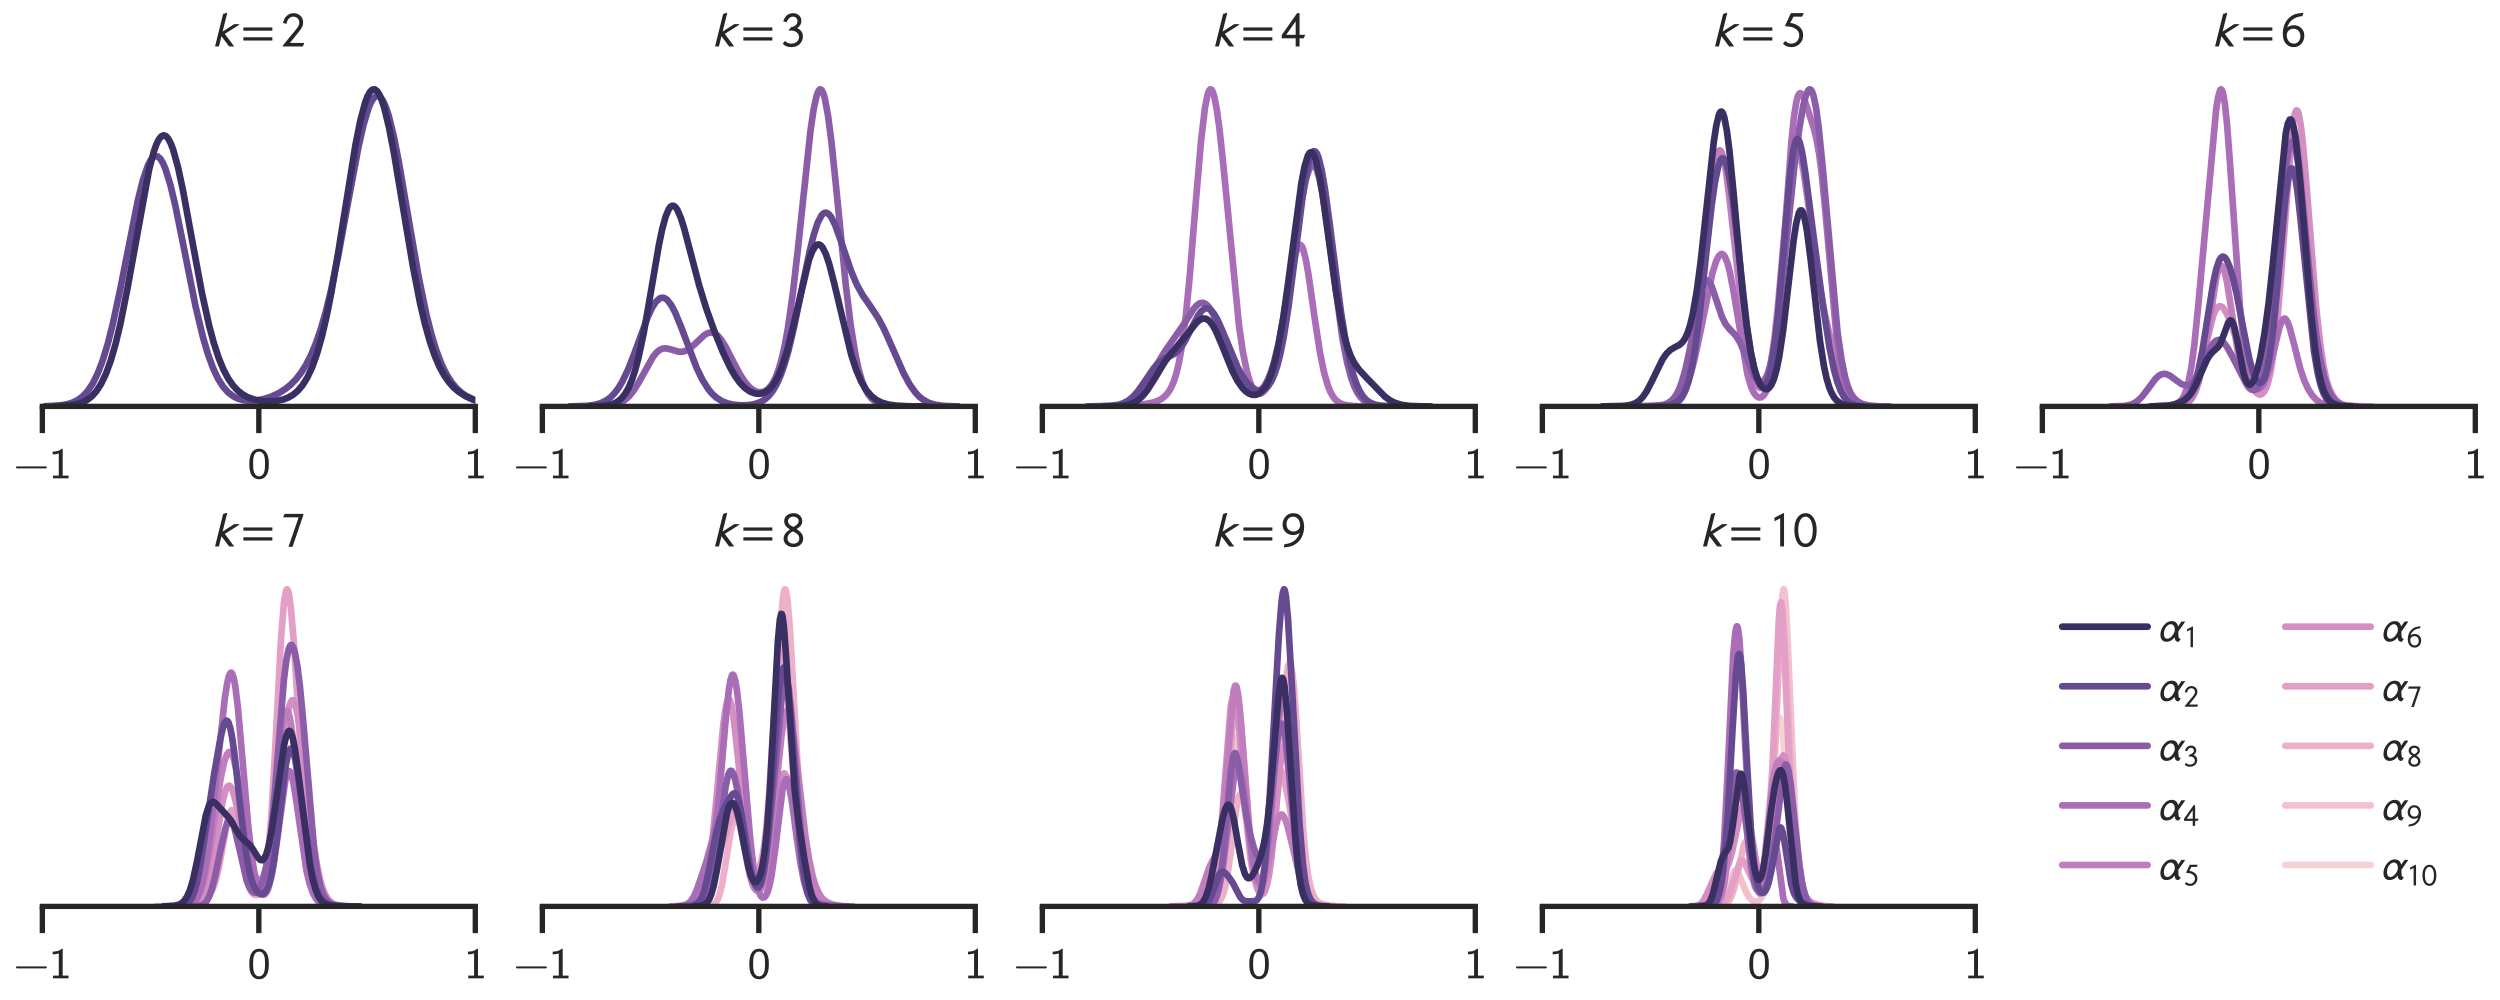 <?xml version="1.0" encoding="utf-8" standalone="no"?>
<!DOCTYPE svg PUBLIC "-//W3C//DTD SVG 1.1//EN"
  "http://www.w3.org/Graphics/SVG/1.1/DTD/svg11.dtd">
<svg xmlns:xlink="http://www.w3.org/1999/xlink" width="561.6pt" height="224.64pt" viewBox="0 0 561.6 224.64" xmlns="http://www.w3.org/2000/svg" version="1.1">
 <defs>
  <style type="text/css">*{stroke-linejoin: round; stroke-linecap: butt}</style>
 </defs>
 <g id="figure_1">
  <g id="patch_1">
   <path d="M 0 224.64
L 561.6 224.64
L 561.6 0
L 0 0
L 0 224.64
z
" style="fill: none"/>
  </g>
  <g id="axes_1">
   <g id="patch_2">
    <path d="M 9.513 91.294
L 106.771 91.294
L 106.771 16.496
L 9.513 16.496
L 9.513 91.294
z
" style="fill: none"/>
   </g>
   <g id="matplotlib.axis_1">
    <g id="xtick_1">
     <g id="line2d_1">
      <path d="M 9.513 91.294
L 9.513 16.496
" clip-path="url(#pb96d82ea64)" style="fill: none"/>
     </g>
     <g id="line2d_2">
      <defs>
       <path id="mad833ac306" d="M 0 0
L 0 6
" style="stroke: #262626; stroke-width: 1.2"/>
      </defs>
      <g>
       <use xlink:href="#mad833ac306" x="9.513" y="91.294" style="fill: #262626; stroke: #262626; stroke-width: 1.2"/>
      </g>
     </g>
     <g id="text_1">
      <!-- −1 -->
      <g style="fill: #262626" transform="translate(3 107.457) scale(0.096 -0.096)">
       <defs>
        <path id="LMSans8-Regular-2212" d="M 4902 1600
C 4902 1747 4762 1747 4672 1747
L 608 1747
C 518 1747 378 1747 378 1600
C 378 1453 518 1453 608 1453
L 4672 1453
C 4762 1453 4902 1453 4902 1600
z
" transform="scale(0.016)"/>
        <path id="LMSans8-Regular-31" d="M 2906 0
L 2906 403
L 2054 403
L 2054 4333
L 1914 4333
C 1498 3949 973 3923 589 3910
L 589 3507
C 838 3514 1158 3526 1478 3654
L 1478 403
L 627 403
L 627 0
L 2906 0
z
" transform="scale(0.016)"/>
       </defs>
       <use xlink:href="#LMSans8-Regular-2212"/>
       <use xlink:href="#LMSans8-Regular-31" x="82.6"/>
      </g>
     </g>
    </g>
    <g id="xtick_2">
     <g id="line2d_3">
      <path d="M 58.142 91.294
L 58.142 16.496
" clip-path="url(#pb96d82ea64)" style="fill: none"/>
     </g>
     <g id="line2d_4">
      <g>
       <use xlink:href="#mad833ac306" x="58.142" y="91.294" style="fill: #262626; stroke: #262626; stroke-width: 1.2"/>
      </g>
     </g>
     <g id="text_2">
      <!-- 0 -->
      <g style="fill: #262626" transform="translate(55.594 107.457) scale(0.096 -0.096)">
       <defs>
        <path id="LMSans8-Regular-30" d="M 3123 2080
C 3123 2387 3123 3136 2822 3661
C 2496 4237 2003 4333 1696 4333
C 1408 4333 909 4243 589 3693
C 282 3181 269 2483 269 2080
C 269 1606 294 1024 563 538
C 845 19 1318 -134 1696 -134
C 2336 -134 2688 237 2880 640
C 3104 1094 3123 1683 3123 2080
z
M 2566 2163
C 2566 1741 2566 1261 2413 851
C 2234 390 1907 288 1696 288
C 1427 288 1120 442 960 902
C 832 1293 826 1696 826 2163
C 826 2752 826 3910 1696 3910
C 2566 3910 2566 2752 2566 2163
z
" transform="scale(0.016)"/>
       </defs>
       <use xlink:href="#LMSans8-Regular-30"/>
      </g>
     </g>
    </g>
    <g id="xtick_3">
     <g id="line2d_5">
      <path d="M 106.771 91.294
L 106.771 16.496
" clip-path="url(#pb96d82ea64)" style="fill: none"/>
     </g>
     <g id="line2d_6">
      <g>
       <use xlink:href="#mad833ac306" x="106.771" y="91.294" style="fill: #262626; stroke: #262626; stroke-width: 1.2"/>
      </g>
     </g>
     <g id="text_3">
      <!-- 1 -->
      <g style="fill: #262626" transform="translate(104.223 107.457) scale(0.096 -0.096)">
       <use xlink:href="#LMSans8-Regular-31"/>
      </g>
     </g>
    </g>
   </g>
   <g id="matplotlib.axis_2"/>
   <g id="line2d_7">
    <path d="M 10.112 91.261
L 13.493 91.075
L 15.184 90.783
L 16.311 90.431
L 17.438 89.881
L 18.565 89.055
L 19.692 87.854
L 20.819 86.172
L 21.946 83.902
L 23.073 80.95
L 24.2 77.257
L 25.326 72.82
L 27.017 64.951
L 30.961 45.031
L 32.088 40.512
L 33.215 37.196
L 33.779 36.081
L 34.342 35.361
L 34.906 35.054
L 35.469 35.164
L 36.033 35.689
L 36.596 36.618
L 37.16 37.928
L 38.287 41.573
L 39.414 46.318
L 41.104 54.671
L 43.922 68.786
L 45.612 75.834
L 46.739 79.643
L 47.866 82.715
L 48.993 85.098
L 50.12 86.875
L 51.247 88.146
L 52.374 89.012
L 53.501 89.565
L 54.628 89.88
L 55.755 90.014
L 57.446 89.96
L 59.136 89.662
L 60.827 89.141
L 62.517 88.376
L 64.208 87.307
L 65.335 86.376
L 66.461 85.223
L 67.588 83.791
L 68.715 82.013
L 69.842 79.813
L 70.969 77.107
L 72.096 73.817
L 73.223 69.882
L 74.35 65.274
L 76.041 57.177
L 78.295 44.899
L 80.549 32.921
L 81.676 27.973
L 82.803 24.235
L 83.366 22.924
L 83.93 22.027
L 84.493 21.568
L 85.057 21.559
L 85.62 22.005
L 86.184 22.899
L 86.747 24.226
L 87.311 25.961
L 88.438 30.514
L 89.565 36.215
L 91.819 49.403
L 94.073 62.347
L 95.763 70.537
L 96.89 75.029
L 98.017 78.733
L 99.144 81.702
L 100.271 84.028
L 101.398 85.819
L 102.525 87.18
L 103.652 88.208
L 104.779 88.983
L 106.469 89.805
L 108.16 90.349
L 110.414 90.799
L 113.231 91.095
L 117.176 91.251
L 122.247 91.29
L 122.247 91.29
" clip-path="url(#pb96d82ea64)" style="fill: none; stroke: #664a91; stroke-width: 1.5; stroke-linecap: round"/>
   </g>
   <g id="line2d_8">
    <path d="M 12.492 91.26
L 15.725 91.071
L 17.341 90.779
L 18.419 90.429
L 19.497 89.884
L 20.575 89.065
L 21.652 87.875
L 22.73 86.205
L 23.808 83.944
L 24.886 80.989
L 25.963 77.269
L 27.041 72.76
L 28.658 64.653
L 33.507 38.028
L 34.585 33.956
L 35.124 32.45
L 35.663 31.34
L 36.202 30.65
L 36.741 30.393
L 37.279 30.572
L 37.818 31.183
L 38.357 32.21
L 38.896 33.63
L 39.974 37.512
L 41.051 42.501
L 43.207 54.228
L 45.362 65.813
L 46.979 73.138
L 48.057 77.142
L 49.134 80.428
L 50.212 83.045
L 51.29 85.076
L 52.368 86.616
L 53.445 87.763
L 54.523 88.603
L 55.601 89.207
L 57.217 89.792
L 58.834 90.099
L 60.451 90.192
L 62.067 90.082
L 63.684 89.728
L 64.762 89.306
L 65.839 88.676
L 66.917 87.768
L 67.995 86.494
L 69.072 84.749
L 70.15 82.423
L 71.228 79.405
L 72.306 75.607
L 73.383 70.982
L 74.461 65.542
L 76.078 56.085
L 79.85 32.563
L 80.928 27.175
L 82.005 23.113
L 82.544 21.679
L 83.083 20.68
L 83.622 20.137
L 84.161 20.058
L 84.7 20.442
L 85.238 21.28
L 85.777 22.552
L 86.316 24.232
L 87.394 28.666
L 88.472 34.236
L 90.627 47.175
L 92.783 60.006
L 94.399 68.258
L 95.477 72.857
L 96.555 76.707
L 97.632 79.849
L 98.71 82.36
L 99.788 84.335
L 100.866 85.874
L 101.943 87.069
L 103.021 87.999
L 104.638 89.033
L 106.254 89.764
L 108.41 90.425
L 110.565 90.837
L 113.259 91.117
L 117.031 91.259
L 119.726 91.285
L 119.726 91.285
" clip-path="url(#pb96d82ea64)" style="fill: none; stroke: #392f62; stroke-width: 1.5; stroke-linecap: round"/>
   </g>
   <g id="patch_3">
    <path d="M 9.513 91.294
L 106.771 91.294
" style="fill: none; stroke: #262626; stroke-width: 1.2; stroke-linejoin: miter; stroke-linecap: square"/>
   </g>
   <g id="text_4">
    <!-- $k=2$ -->
    <g style="fill: #262626" transform="translate(47.612 10.496) scale(0.108 -0.108)">
     <defs>
      <path id="STIXGeneral-Italic-1d62c" d="M 3558 2899
L 3539 2810
L 1670 1632
L 2893 0
L 2234 0
L 1235 1325
L 909 0
L 403 0
L 1453 4224
L 1939 4378
L 1990 4346
L 1389 1939
L 2893 2899
L 3558 2899
z
" transform="scale(0.016)"/>
      <path id="STIXGeneral-Regular-3d" d="M 4077 2048
L 307 2048
L 307 2470
L 4077 2470
L 4077 2048
z
M 4077 768
L 307 768
L 307 1190
L 4077 1190
L 4077 768
z
" transform="scale(0.016)"/>
      <path id="STIXGeneral-Regular-1d7e4" d="M 3002 454
L 2816 0
L 224 0
L 224 134
L 1344 1504
L 1344 1498
L 1702 1933
Q 1952 2234 2054 2365
Q 2157 2496 2253 2685
Q 2349 2874 2349 3040
Q 2349 3437 2134 3654
Q 1920 3872 1549 3872
Q 1254 3872 1008 3629
Q 762 3386 698 2938
L 237 3046
Q 339 3616 716 3971
Q 1094 4326 1594 4326
Q 2150 4326 2502 3980
Q 2854 3635 2854 3142
Q 2854 2784 2720 2525
Q 2586 2266 2157 1728
L 1133 454
L 3002 454
z
" transform="scale(0.016)"/>
     </defs>
     <use xlink:href="#STIXGeneral-Italic-1d62c" transform="translate(0 0.594)"/>
     <use xlink:href="#STIXGeneral-Regular-3d" transform="translate(60.42 0.594)"/>
     <use xlink:href="#STIXGeneral-Regular-1d7e4" transform="translate(144.04 0.594)"/>
    </g>
   </g>
  </g>
  <g id="axes_2">
   <g id="patch_4">
    <path d="M 121.833 91.294
L 219.091 91.294
L 219.091 16.496
L 121.833 16.496
L 121.833 91.294
z
" style="fill: none"/>
   </g>
   <g id="matplotlib.axis_3">
    <g id="xtick_4">
     <g id="line2d_9">
      <path d="M 121.833 91.294
L 121.833 16.496
" clip-path="url(#p17f8f51c97)" style="fill: none"/>
     </g>
     <g id="line2d_10">
      <g>
       <use xlink:href="#mad833ac306" x="121.833" y="91.294" style="fill: #262626; stroke: #262626; stroke-width: 1.2"/>
      </g>
     </g>
     <g id="text_5">
      <!-- −1 -->
      <g style="fill: #262626" transform="translate(115.32 107.457) scale(0.096 -0.096)">
       <use xlink:href="#LMSans8-Regular-2212"/>
       <use xlink:href="#LMSans8-Regular-31" x="82.6"/>
      </g>
     </g>
    </g>
    <g id="xtick_5">
     <g id="line2d_11">
      <path d="M 170.462 91.294
L 170.462 16.496
" clip-path="url(#p17f8f51c97)" style="fill: none"/>
     </g>
     <g id="line2d_12">
      <g>
       <use xlink:href="#mad833ac306" x="170.462" y="91.294" style="fill: #262626; stroke: #262626; stroke-width: 1.2"/>
      </g>
     </g>
     <g id="text_6">
      <!-- 0 -->
      <g style="fill: #262626" transform="translate(167.914 107.457) scale(0.096 -0.096)">
       <use xlink:href="#LMSans8-Regular-30"/>
      </g>
     </g>
    </g>
    <g id="xtick_6">
     <g id="line2d_13">
      <path d="M 219.091 91.294
L 219.091 16.496
" clip-path="url(#p17f8f51c97)" style="fill: none"/>
     </g>
     <g id="line2d_14">
      <g>
       <use xlink:href="#mad833ac306" x="219.091" y="91.294" style="fill: #262626; stroke: #262626; stroke-width: 1.2"/>
      </g>
     </g>
     <g id="text_7">
      <!-- 1 -->
      <g style="fill: #262626" transform="translate(216.543 107.457) scale(0.096 -0.096)">
       <use xlink:href="#LMSans8-Regular-31"/>
      </g>
     </g>
    </g>
   </g>
   <g id="matplotlib.axis_4"/>
   <g id="line2d_15">
    <path d="M 132.296 91.291
L 136.263 91.194
L 138.067 90.933
L 139.149 90.579
L 140.231 89.974
L 141.313 89.025
L 142.395 87.669
L 143.477 85.92
L 146.723 80.109
L 147.444 79.222
L 148.165 78.618
L 148.887 78.305
L 149.608 78.248
L 150.69 78.491
L 152.493 79.014
L 153.215 79.026
L 153.936 78.851
L 154.657 78.481
L 155.739 77.615
L 158.264 75.237
L 158.985 74.831
L 159.707 74.685
L 160.428 74.845
L 161.149 75.331
L 161.871 76.131
L 162.953 77.819
L 164.756 81.328
L 166.199 84.047
L 167.281 85.719
L 168.363 86.97
L 169.084 87.556
L 169.805 87.941
L 170.527 88.122
L 171.248 88.088
L 171.969 87.813
L 172.691 87.255
L 173.412 86.356
L 174.133 85.038
L 174.855 83.204
L 175.576 80.748
L 176.297 77.563
L 177.019 73.558
L 178.101 65.923
L 179.183 56.498
L 182.068 29.356
L 182.789 24.472
L 183.511 21.27
L 183.871 20.403
L 184.232 20.058
L 184.593 20.248
L 184.953 20.971
L 185.314 22.215
L 186.035 26.15
L 186.757 31.724
L 187.839 42.138
L 190.002 64.085
L 191.084 72.973
L 192.166 79.688
L 192.888 82.992
L 193.609 85.483
L 194.33 87.305
L 195.052 88.602
L 195.773 89.506
L 196.494 90.124
L 197.576 90.693
L 198.658 90.999
L 200.462 91.214
L 203.708 91.289
L 204.068 91.291
L 204.068 91.291
" clip-path="url(#p17f8f51c97)" style="fill: none; stroke: #8b5da9; stroke-width: 1.5; stroke-linecap: round"/>
   </g>
   <g id="line2d_16">
    <path d="M 127.991 91.286
L 131.938 91.163
L 133.692 90.924
L 135.007 90.545
L 136.323 89.877
L 137.2 89.204
L 138.077 88.298
L 138.954 87.122
L 139.831 85.649
L 141.147 82.872
L 142.463 79.51
L 145.532 71.153
L 146.409 69.261
L 147.287 67.856
L 148.164 67.047
L 148.602 66.887
L 149.041 66.896
L 149.479 67.072
L 149.918 67.411
L 150.795 68.547
L 151.672 70.21
L 152.988 73.405
L 156.496 82.647
L 157.812 85.362
L 159.127 87.438
L 160.004 88.482
L 160.881 89.286
L 162.197 90.125
L 163.513 90.634
L 164.828 90.917
L 166.583 91.059
L 168.337 90.981
L 169.652 90.739
L 170.968 90.242
L 171.845 89.696
L 172.722 88.908
L 173.599 87.805
L 174.476 86.311
L 175.353 84.349
L 176.23 81.863
L 177.108 78.825
L 178.423 73.291
L 180.616 62.47
L 181.932 56.215
L 182.809 52.71
L 183.686 50.031
L 184.563 48.357
L 185.001 47.927
L 185.44 47.771
L 185.878 47.88
L 186.317 48.243
L 186.756 48.837
L 187.633 50.615
L 188.948 54.263
L 191.141 60.759
L 192.457 63.895
L 193.772 66.283
L 195.526 68.806
L 197.281 71.469
L 198.596 73.949
L 200.35 77.866
L 202.982 83.842
L 204.297 86.279
L 205.613 88.15
L 206.49 89.082
L 207.367 89.788
L 208.683 90.498
L 209.998 90.904
L 211.753 91.16
L 214.384 91.273
L 215.261 91.283
L 215.261 91.283
" clip-path="url(#p17f8f51c97)" style="fill: none; stroke: #664a91; stroke-width: 1.5; stroke-linecap: round"/>
   </g>
   <g id="line2d_17">
    <path d="M 132.473 91.286
L 135.504 91.181
L 137.02 90.946
L 138.156 90.548
L 138.914 90.098
L 139.672 89.432
L 140.43 88.476
L 141.188 87.151
L 141.945 85.374
L 142.703 83.074
L 143.461 80.206
L 144.598 74.843
L 146.113 66.161
L 148.008 55.08
L 148.766 51.443
L 149.523 48.65
L 150.281 46.877
L 150.66 46.402
L 151.039 46.203
L 151.418 46.274
L 151.797 46.602
L 152.176 47.169
L 152.934 48.922
L 153.691 51.314
L 155.207 57.075
L 157.101 64.248
L 158.617 69.188
L 160.512 74.493
L 162.406 79.159
L 163.922 82.377
L 165.058 84.378
L 166.195 85.972
L 167.332 87.155
L 168.469 87.952
L 169.605 88.387
L 170.363 88.475
L 171.121 88.39
L 171.879 88.108
L 172.636 87.596
L 173.394 86.812
L 174.152 85.708
L 174.91 84.239
L 175.668 82.368
L 176.804 78.774
L 177.941 74.315
L 181.73 58.377
L 182.488 56.383
L 183.246 55.2
L 183.625 54.944
L 184.004 54.919
L 184.382 55.125
L 184.761 55.557
L 185.519 57.062
L 186.277 59.312
L 187.414 63.708
L 191.203 79.627
L 192.339 83.106
L 193.476 85.75
L 194.613 87.654
L 195.749 88.968
L 196.886 89.846
L 198.023 90.417
L 199.538 90.866
L 201.433 91.136
L 204.464 91.27
L 207.874 91.292
L 207.874 91.292
" clip-path="url(#p17f8f51c97)" style="fill: none; stroke: #392f62; stroke-width: 1.5; stroke-linecap: round"/>
   </g>
   <g id="patch_5">
    <path d="M 121.833 91.294
L 219.091 91.294
" style="fill: none; stroke: #262626; stroke-width: 1.2; stroke-linejoin: miter; stroke-linecap: square"/>
   </g>
   <g id="text_8">
    <!-- $k=3$ -->
    <g style="fill: #262626" transform="translate(159.932 10.496) scale(0.108 -0.108)">
     <defs>
      <path id="STIXGeneral-Regular-1d7e5" d="M 723 3149
L 269 3258
Q 410 3757 736 4041
Q 1062 4326 1555 4326
Q 2010 4326 2317 4038
Q 2624 3750 2624 3322
Q 2624 2752 2074 2368
Q 2432 2240 2627 1942
Q 2822 1645 2822 1344
Q 2822 723 2419 320
Q 2010 -90 1312 -90
Q 608 -90 198 358
L 499 717
Q 826 365 1280 365
Q 1754 365 2022 595
Q 2317 845 2317 1222
Q 2317 1555 2077 1779
Q 1837 2003 1421 2061
L 1011 2061
L 1011 2195
L 1318 2522
Q 1606 2522 1862 2742
Q 2118 2963 2118 3277
Q 2118 3546 1948 3709
Q 1779 3872 1536 3872
Q 1280 3872 1059 3689
Q 838 3507 723 3149
z
" transform="scale(0.016)"/>
     </defs>
     <use xlink:href="#STIXGeneral-Italic-1d62c" transform="translate(0 0.594)"/>
     <use xlink:href="#STIXGeneral-Regular-3d" transform="translate(60.42 0.594)"/>
     <use xlink:href="#STIXGeneral-Regular-1d7e5" transform="translate(144.04 0.594)"/>
    </g>
   </g>
  </g>
  <g id="axes_3">
   <g id="patch_6">
    <path d="M 234.153 91.294
L 331.411 91.294
L 331.411 16.496
L 234.153 16.496
L 234.153 91.294
z
" style="fill: none"/>
   </g>
   <g id="matplotlib.axis_5">
    <g id="xtick_7">
     <g id="line2d_18">
      <path d="M 234.153 91.294
L 234.153 16.496
" clip-path="url(#pd460705275)" style="fill: none"/>
     </g>
     <g id="line2d_19">
      <g>
       <use xlink:href="#mad833ac306" x="234.153" y="91.294" style="fill: #262626; stroke: #262626; stroke-width: 1.2"/>
      </g>
     </g>
     <g id="text_9">
      <!-- −1 -->
      <g style="fill: #262626" transform="translate(227.64 107.457) scale(0.096 -0.096)">
       <use xlink:href="#LMSans8-Regular-2212"/>
       <use xlink:href="#LMSans8-Regular-31" x="82.6"/>
      </g>
     </g>
    </g>
    <g id="xtick_8">
     <g id="line2d_20">
      <path d="M 282.782 91.294
L 282.782 16.496
" clip-path="url(#pd460705275)" style="fill: none"/>
     </g>
     <g id="line2d_21">
      <g>
       <use xlink:href="#mad833ac306" x="282.782" y="91.294" style="fill: #262626; stroke: #262626; stroke-width: 1.2"/>
      </g>
     </g>
     <g id="text_10">
      <!-- 0 -->
      <g style="fill: #262626" transform="translate(280.234 107.457) scale(0.096 -0.096)">
       <use xlink:href="#LMSans8-Regular-30"/>
      </g>
     </g>
    </g>
    <g id="xtick_9">
     <g id="line2d_22">
      <path d="M 331.411 91.294
L 331.411 16.496
" clip-path="url(#pd460705275)" style="fill: none"/>
     </g>
     <g id="line2d_23">
      <g>
       <use xlink:href="#mad833ac306" x="331.411" y="91.294" style="fill: #262626; stroke: #262626; stroke-width: 1.2"/>
      </g>
     </g>
     <g id="text_11">
      <!-- 1 -->
      <g style="fill: #262626" transform="translate(328.863 107.457) scale(0.096 -0.096)">
       <use xlink:href="#LMSans8-Regular-31"/>
      </g>
     </g>
    </g>
   </g>
   <g id="matplotlib.axis_6"/>
   <g id="line2d_24">
    <path d="M 249.545 91.291
L 253.364 91.184
L 256.889 90.818
L 258.945 90.443
L 260.12 90.042
L 261.002 89.561
L 261.883 88.819
L 262.47 88.102
L 263.058 87.127
L 263.645 85.797
L 264.233 83.988
L 264.82 81.554
L 265.408 78.342
L 266.289 71.796
L 267.17 63.078
L 268.639 45.236
L 269.814 31.547
L 270.695 24.131
L 271.283 21.203
L 271.577 20.406
L 271.87 20.058
L 272.164 20.152
L 272.458 20.673
L 272.752 21.6
L 273.339 24.571
L 273.927 28.828
L 274.808 37.037
L 278.333 73.173
L 279.214 79.159
L 280.095 83.431
L 280.683 85.435
L 281.27 86.864
L 281.858 87.798
L 282.445 88.303
L 283.033 88.428
L 283.62 88.201
L 284.208 87.64
L 284.795 86.744
L 285.383 85.505
L 286.264 82.947
L 287.145 79.441
L 288.027 74.894
L 289.202 67.498
L 290.377 60.092
L 290.964 57.248
L 291.552 55.467
L 291.845 55.061
L 292.139 55.003
L 292.433 55.3
L 292.727 55.944
L 293.314 58.187
L 293.902 61.467
L 295.37 71.748
L 296.545 79.326
L 297.427 83.642
L 298.308 86.691
L 298.895 88.113
L 299.483 89.141
L 300.07 89.861
L 300.952 90.53
L 301.833 90.889
L 303.008 91.119
L 305.064 91.258
L 308.001 91.292
L 308.001 91.292
" clip-path="url(#pd460705275)" style="fill: none; stroke: #a96eb7; stroke-width: 1.5; stroke-linecap: round"/>
   </g>
   <g id="line2d_25">
    <path d="M 246.685 91.29
L 250.432 91.179
L 252.136 90.893
L 253.158 90.526
L 254.18 89.926
L 255.202 89.029
L 256.224 87.805
L 257.587 85.721
L 261.676 78.941
L 266.105 72.581
L 268.149 69.377
L 268.83 68.605
L 269.512 68.123
L 270.193 68.001
L 270.874 68.278
L 271.556 68.96
L 272.237 70.019
L 273.259 72.175
L 274.963 76.579
L 276.666 80.906
L 278.029 83.789
L 279.051 85.51
L 280.073 86.817
L 280.755 87.436
L 281.436 87.83
L 282.117 87.969
L 282.799 87.819
L 283.48 87.339
L 284.162 86.487
L 284.843 85.219
L 285.524 83.497
L 286.206 81.292
L 287.228 77.049
L 288.25 71.723
L 289.613 63.248
L 292.338 45.35
L 293.361 40.336
L 294.042 38.143
L 294.383 37.47
L 294.723 37.107
L 295.064 37.068
L 295.405 37.362
L 295.745 37.99
L 296.427 40.223
L 297.108 43.645
L 298.13 50.503
L 301.537 75.887
L 302.559 81.22
L 303.582 85.062
L 304.263 86.894
L 304.944 88.249
L 305.626 89.224
L 306.307 89.909
L 307.329 90.555
L 308.351 90.912
L 309.714 91.143
L 312.099 91.27
L 314.484 91.291
L 314.484 91.291
" clip-path="url(#pd460705275)" style="fill: none; stroke: #8b5da9; stroke-width: 1.5; stroke-linecap: round"/>
   </g>
   <g id="line2d_26">
    <path d="M 244.199 91.293
L 249.543 91.178
L 251.324 90.908
L 252.393 90.558
L 253.462 89.98
L 254.53 89.106
L 255.599 87.907
L 257.024 85.891
L 259.162 82.738
L 260.231 81.532
L 261.299 80.713
L 262.724 80.037
L 263.793 79.491
L 264.506 78.931
L 265.218 78.134
L 266.287 76.456
L 267.712 73.6
L 269.137 70.888
L 269.849 69.923
L 270.562 69.361
L 270.918 69.251
L 271.274 69.261
L 271.987 69.639
L 272.7 70.465
L 273.412 71.676
L 274.481 74.015
L 278.043 82.536
L 279.112 84.481
L 280.181 85.988
L 281.25 87.044
L 281.962 87.49
L 282.675 87.718
L 283.387 87.706
L 284.1 87.417
L 284.812 86.795
L 285.525 85.763
L 286.237 84.23
L 286.95 82.095
L 287.662 79.271
L 288.375 75.699
L 289.444 68.95
L 290.869 57.957
L 292.65 43.97
L 293.362 39.471
L 294.075 36.152
L 294.431 35.025
L 294.787 34.289
L 295.144 33.96
L 295.5 34.044
L 295.856 34.539
L 296.213 35.433
L 296.925 38.331
L 297.638 42.486
L 298.706 50.327
L 301.2 69.823
L 302.269 76.539
L 303.338 81.722
L 304.05 84.347
L 304.763 86.379
L 305.475 87.906
L 306.188 89.018
L 306.9 89.805
L 307.613 90.345
L 308.682 90.834
L 310.107 91.135
L 312.244 91.267
L 315.094 91.292
L 315.094 91.292
" clip-path="url(#pd460705275)" style="fill: none; stroke: #664a91; stroke-width: 1.5; stroke-linecap: round"/>
   </g>
   <g id="line2d_27">
    <path d="M 248.101 91.291
L 251.786 91.193
L 253.261 90.979
L 254.367 90.632
L 255.472 90.024
L 256.578 89.067
L 257.684 87.72
L 259.158 85.416
L 261.738 81.156
L 263.213 79.222
L 267.267 74.368
L 268.742 72.538
L 269.479 71.882
L 270.216 71.543
L 270.953 71.605
L 271.69 72.118
L 272.428 73.08
L 273.165 74.439
L 274.27 77.005
L 276.851 83.362
L 277.956 85.504
L 279.062 87.108
L 279.799 87.874
L 280.537 88.399
L 281.274 88.683
L 282.011 88.714
L 282.748 88.465
L 283.485 87.895
L 284.222 86.944
L 284.96 85.535
L 285.697 83.579
L 286.434 80.986
L 287.171 77.68
L 288.277 71.32
L 289.383 63.449
L 292.331 41.188
L 293.069 37.355
L 293.806 34.948
L 294.174 34.352
L 294.543 34.18
L 294.912 34.435
L 295.28 35.108
L 295.649 36.182
L 296.386 39.413
L 297.123 43.819
L 298.597 54.546
L 300.072 65.186
L 301.178 71.72
L 301.915 75.147
L 302.652 77.834
L 303.389 79.866
L 304.126 81.375
L 305.232 82.981
L 307.075 84.969
L 311.13 89.119
L 312.235 89.915
L 313.341 90.48
L 314.816 90.931
L 316.658 91.183
L 319.607 91.283
L 321.45 91.292
L 321.45 91.292
" clip-path="url(#pd460705275)" style="fill: none; stroke: #392f62; stroke-width: 1.5; stroke-linecap: round"/>
   </g>
   <g id="patch_7">
    <path d="M 234.153 91.294
L 331.411 91.294
" style="fill: none; stroke: #262626; stroke-width: 1.2; stroke-linejoin: miter; stroke-linecap: square"/>
   </g>
   <g id="text_12">
    <!-- $k=4$ -->
    <g style="fill: #262626" transform="translate(272.252 10.496) scale(0.108 -0.108)">
     <defs>
      <path id="STIXGeneral-Regular-1d7e6" d="M 3130 1510
L 2918 1056
L 2387 1056
L 2387 0
L 1882 0
L 1882 1056
L 70 1056
L 70 1491
L 2067 4326
L 2387 4326
L 2387 1510
L 3130 1510
z
M 1882 1510
L 1882 3264
L 640 1510
L 1882 1510
z
" transform="scale(0.016)"/>
     </defs>
     <use xlink:href="#STIXGeneral-Italic-1d62c" transform="translate(0 0.594)"/>
     <use xlink:href="#STIXGeneral-Regular-3d" transform="translate(60.42 0.594)"/>
     <use xlink:href="#STIXGeneral-Regular-1d7e6" transform="translate(144.04 0.594)"/>
    </g>
   </g>
  </g>
  <g id="axes_4">
   <g id="patch_8">
    <path d="M 346.473 91.294
L 443.731 91.294
L 443.731 16.496
L 346.473 16.496
L 346.473 91.294
z
" style="fill: none"/>
   </g>
   <g id="matplotlib.axis_7">
    <g id="xtick_10">
     <g id="line2d_28">
      <path d="M 346.473 91.294
L 346.473 16.496
" clip-path="url(#p2a2c150042)" style="fill: none"/>
     </g>
     <g id="line2d_29">
      <g>
       <use xlink:href="#mad833ac306" x="346.473" y="91.294" style="fill: #262626; stroke: #262626; stroke-width: 1.2"/>
      </g>
     </g>
     <g id="text_13">
      <!-- −1 -->
      <g style="fill: #262626" transform="translate(339.96 107.457) scale(0.096 -0.096)">
       <use xlink:href="#LMSans8-Regular-2212"/>
       <use xlink:href="#LMSans8-Regular-31" x="82.6"/>
      </g>
     </g>
    </g>
    <g id="xtick_11">
     <g id="line2d_30">
      <path d="M 395.102 91.294
L 395.102 16.496
" clip-path="url(#p2a2c150042)" style="fill: none"/>
     </g>
     <g id="line2d_31">
      <g>
       <use xlink:href="#mad833ac306" x="395.102" y="91.294" style="fill: #262626; stroke: #262626; stroke-width: 1.2"/>
      </g>
     </g>
     <g id="text_14">
      <!-- 0 -->
      <g style="fill: #262626" transform="translate(392.554 107.457) scale(0.096 -0.096)">
       <use xlink:href="#LMSans8-Regular-30"/>
      </g>
     </g>
    </g>
    <g id="xtick_12">
     <g id="line2d_32">
      <path d="M 443.731 91.294
L 443.731 16.496
" clip-path="url(#p2a2c150042)" style="fill: none"/>
     </g>
     <g id="line2d_33">
      <g>
       <use xlink:href="#mad833ac306" x="443.731" y="91.294" style="fill: #262626; stroke: #262626; stroke-width: 1.2"/>
      </g>
     </g>
     <g id="text_15">
      <!-- 1 -->
      <g style="fill: #262626" transform="translate(441.183 107.457) scale(0.096 -0.096)">
       <use xlink:href="#LMSans8-Regular-31"/>
      </g>
     </g>
    </g>
   </g>
   <g id="matplotlib.axis_8"/>
   <g id="line2d_34">
    <path d="M 373.019 91.286
L 375.027 91.181
L 376.031 90.941
L 376.784 90.532
L 377.286 90.07
L 377.788 89.386
L 378.29 88.409
L 378.792 87.059
L 379.545 84.16
L 380.298 80.023
L 381.051 74.558
L 382.055 65.445
L 384.565 41.004
L 385.318 36.24
L 385.82 34.39
L 386.071 33.915
L 386.322 33.752
L 386.573 33.906
L 386.824 34.374
L 387.326 36.215
L 387.827 39.155
L 388.58 45.186
L 392.094 76.747
L 392.847 80.979
L 393.6 84.046
L 394.353 86.046
L 394.855 86.83
L 395.357 87.183
L 395.608 87.194
L 395.859 87.09
L 396.361 86.507
L 396.863 85.369
L 397.365 83.591
L 397.867 81.089
L 398.62 75.862
L 399.373 68.915
L 400.879 52.026
L 401.883 41.784
L 402.636 36.462
L 403.138 34.438
L 403.389 33.917
L 403.64 33.722
L 403.89 33.844
L 404.141 34.268
L 404.643 35.942
L 405.145 38.538
L 406.149 45.505
L 408.408 62.042
L 409.663 69.167
L 410.918 74.938
L 412.173 79.735
L 413.428 83.65
L 414.432 86.126
L 415.436 88.016
L 416.44 89.365
L 417.444 90.255
L 418.448 90.79
L 419.452 91.077
L 420.957 91.247
L 422.965 91.29
L 422.965 91.29
" clip-path="url(#p2a2c150042)" style="fill: none; stroke: #c17ebe; stroke-width: 1.5; stroke-linecap: round"/>
   </g>
   <g id="line2d_35">
    <path d="M 365.728 91.292
L 371.093 91.176
L 374.481 90.982
L 375.611 90.654
L 376.458 90.157
L 377.305 89.337
L 378.152 88.08
L 378.999 86.263
L 379.846 83.78
L 380.694 80.581
L 381.823 75.326
L 384.647 61.491
L 385.494 58.742
L 386.059 57.587
L 386.623 57.071
L 386.906 57.075
L 387.188 57.265
L 387.47 57.647
L 388.035 59.002
L 388.6 61.135
L 389.447 65.602
L 392.553 84.15
L 393.4 86.994
L 393.965 88.208
L 394.53 88.954
L 395.095 89.293
L 395.659 89.251
L 396.224 88.801
L 396.789 87.855
L 397.354 86.266
L 397.918 83.845
L 398.483 80.391
L 399.048 75.745
L 399.895 66.444
L 401.024 50.74
L 402.436 31.644
L 403.001 26.225
L 403.566 22.706
L 403.848 21.674
L 404.131 21.094
L 404.413 20.916
L 404.695 21.079
L 405.26 22.146
L 406.39 25.463
L 407.519 29.023
L 408.084 31.364
L 408.648 34.583
L 409.213 38.942
L 410.06 47.584
L 412.602 76.324
L 413.449 82.506
L 414.014 85.378
L 414.578 87.419
L 415.143 88.813
L 415.708 89.734
L 416.273 90.328
L 417.12 90.836
L 418.249 91.135
L 419.943 91.268
L 421.92 91.292
L 421.92 91.292
" clip-path="url(#p2a2c150042)" style="fill: none; stroke: #a96eb7; stroke-width: 1.5; stroke-linecap: round"/>
   </g>
   <g id="line2d_36">
    <path d="M 367.678 91.292
L 371.96 91.19
L 373.673 90.931
L 374.53 90.627
L 375.386 90.083
L 375.957 89.516
L 376.528 88.722
L 377.099 87.641
L 377.67 86.214
L 378.527 83.323
L 379.383 79.501
L 382.238 65.095
L 382.809 63.587
L 383.095 63.17
L 383.38 62.985
L 383.666 63.028
L 383.951 63.286
L 384.522 64.354
L 385.379 66.855
L 386.806 71.15
L 387.663 72.861
L 388.519 73.921
L 389.947 75.408
L 390.803 76.782
L 391.66 78.656
L 393.944 84.207
L 394.515 85.158
L 395.086 85.75
L 395.657 85.909
L 395.942 85.805
L 396.513 85.188
L 397.084 83.972
L 397.655 82.098
L 398.226 79.517
L 399.082 74.273
L 399.939 67.482
L 401.366 53.848
L 403.079 37.479
L 404.221 28.697
L 405.078 23.799
L 405.649 21.537
L 406.22 20.265
L 406.505 20.058
L 406.791 20.169
L 407.076 20.617
L 407.362 21.418
L 407.933 24.106
L 408.504 28.207
L 409.36 36.602
L 412.786 74.62
L 413.643 80.606
L 414.499 84.782
L 415.07 86.725
L 415.641 88.134
L 416.212 89.13
L 416.783 89.818
L 417.64 90.461
L 418.496 90.82
L 419.924 91.114
L 421.922 91.258
L 424.491 91.292
L 424.491 91.292
" clip-path="url(#p2a2c150042)" style="fill: none; stroke: #8b5da9; stroke-width: 1.5; stroke-linecap: round"/>
   </g>
   <g id="line2d_37">
    <path d="M 370.631 91.291
L 373.851 91.181
L 375.337 90.909
L 376.328 90.511
L 377.071 89.996
L 377.814 89.161
L 378.556 87.82
L 379.299 85.731
L 380.042 82.649
L 380.785 78.397
L 381.776 70.91
L 383.262 57.186
L 384.5 46.185
L 385.243 40.976
L 385.986 37.365
L 386.482 36.003
L 386.729 35.66
L 386.977 35.549
L 387.225 35.674
L 387.472 36.034
L 387.967 37.456
L 388.463 39.77
L 389.206 44.711
L 390.196 53.239
L 392.425 73.207
L 393.416 79.761
L 394.159 83.305
L 394.902 85.662
L 395.397 86.581
L 395.893 86.972
L 396.14 86.963
L 396.388 86.811
L 396.883 86.053
L 397.378 84.636
L 397.874 82.486
L 398.617 77.747
L 399.36 71.132
L 400.35 59.882
L 402.084 39.554
L 402.827 33.849
L 403.322 31.791
L 403.57 31.324
L 403.818 31.228
L 404.065 31.485
L 404.313 32.073
L 404.808 34.112
L 405.551 38.755
L 407.285 52.189
L 409.514 68.676
L 411 78.191
L 411.99 83.064
L 412.733 85.782
L 413.476 87.76
L 414.219 89.129
L 414.962 90.034
L 415.705 90.602
L 416.696 91.015
L 417.934 91.22
L 419.915 91.289
L 419.915 91.289
" clip-path="url(#p2a2c150042)" style="fill: none; stroke: #664a91; stroke-width: 1.5; stroke-linecap: round"/>
   </g>
   <g id="line2d_38">
    <path d="M 359.938 91.292
L 364.65 91.183
L 366.123 90.992
L 367.301 90.608
L 368.184 90.045
L 369.068 89.136
L 369.951 87.823
L 371.129 85.528
L 373.485 80.703
L 374.369 79.43
L 375.252 78.582
L 376.136 78.057
L 377.314 77.438
L 377.903 76.921
L 378.491 76.098
L 379.08 74.838
L 379.669 73.023
L 380.258 70.56
L 381.142 65.525
L 382.025 58.888
L 383.203 48.113
L 384.97 31.977
L 385.559 28.133
L 386.148 25.729
L 386.443 25.165
L 386.737 25.059
L 387.032 25.425
L 387.326 26.262
L 387.915 29.29
L 388.504 33.908
L 389.388 42.931
L 391.449 65.536
L 392.333 73.092
L 393.216 78.792
L 394.1 82.804
L 394.689 84.691
L 395.278 86.047
L 395.867 86.932
L 396.456 87.379
L 396.75 87.438
L 397.045 87.383
L 397.339 87.206
L 397.928 86.451
L 398.517 85.077
L 399.106 82.976
L 399.695 80.058
L 400.578 74.108
L 401.756 63.956
L 402.934 53.863
L 403.523 50.085
L 404.112 47.784
L 404.407 47.288
L 404.701 47.256
L 404.996 47.69
L 405.29 48.578
L 405.879 51.59
L 406.763 58.435
L 408.824 76.505
L 409.708 82.135
L 410.297 84.881
L 410.886 86.908
L 411.475 88.35
L 412.064 89.346
L 412.653 90.02
L 413.536 90.636
L 414.42 90.968
L 415.598 91.178
L 417.659 91.281
L 418.542 91.29
L 418.542 91.29
" clip-path="url(#p2a2c150042)" style="fill: none; stroke: #392f62; stroke-width: 1.5; stroke-linecap: round"/>
   </g>
   <g id="patch_9">
    <path d="M 346.473 91.294
L 443.731 91.294
" style="fill: none; stroke: #262626; stroke-width: 1.2; stroke-linejoin: miter; stroke-linecap: square"/>
   </g>
   <g id="text_16">
    <!-- $k=5$ -->
    <g style="fill: #262626" transform="translate(384.572 10.496) scale(0.108 -0.108)">
     <defs>
      <path id="STIXGeneral-Regular-1d7e7" d="M 2931 4326
L 2726 3872
L 1594 3872
L 1184 3059
Q 1914 2957 2384 2544
Q 2854 2131 2854 1446
Q 2854 813 2422 361
Q 1990 -90 1344 -90
Q 640 -90 230 358
L 531 717
Q 858 365 1312 365
Q 1786 365 2067 688
Q 2349 1011 2349 1446
Q 2349 1920 1926 2253
Q 1498 2605 602 2605
L 512 2714
L 1254 4326
L 2931 4326
z
" transform="scale(0.016)"/>
     </defs>
     <use xlink:href="#STIXGeneral-Italic-1d62c" transform="translate(0 0.594)"/>
     <use xlink:href="#STIXGeneral-Regular-3d" transform="translate(60.42 0.594)"/>
     <use xlink:href="#STIXGeneral-Regular-1d7e7" transform="translate(144.04 0.594)"/>
    </g>
   </g>
  </g>
  <g id="axes_5">
   <g id="patch_10">
    <path d="M 458.793 91.294
L 556.051 91.294
L 556.051 16.496
L 458.793 16.496
L 458.793 91.294
z
" style="fill: none"/>
   </g>
   <g id="matplotlib.axis_9">
    <g id="xtick_13">
     <g id="line2d_39">
      <path d="M 458.793 91.294
L 458.793 16.496
" clip-path="url(#pc455edd3c5)" style="fill: none"/>
     </g>
     <g id="line2d_40">
      <g>
       <use xlink:href="#mad833ac306" x="458.793" y="91.294" style="fill: #262626; stroke: #262626; stroke-width: 1.2"/>
      </g>
     </g>
     <g id="text_17">
      <!-- −1 -->
      <g style="fill: #262626" transform="translate(452.28 107.457) scale(0.096 -0.096)">
       <use xlink:href="#LMSans8-Regular-2212"/>
       <use xlink:href="#LMSans8-Regular-31" x="82.6"/>
      </g>
     </g>
    </g>
    <g id="xtick_14">
     <g id="line2d_41">
      <path d="M 507.422 91.294
L 507.422 16.496
" clip-path="url(#pc455edd3c5)" style="fill: none"/>
     </g>
     <g id="line2d_42">
      <g>
       <use xlink:href="#mad833ac306" x="507.422" y="91.294" style="fill: #262626; stroke: #262626; stroke-width: 1.2"/>
      </g>
     </g>
     <g id="text_18">
      <!-- 0 -->
      <g style="fill: #262626" transform="translate(504.874 107.457) scale(0.096 -0.096)">
       <use xlink:href="#LMSans8-Regular-30"/>
      </g>
     </g>
    </g>
    <g id="xtick_15">
     <g id="line2d_43">
      <path d="M 556.051 91.294
L 556.051 16.496
" clip-path="url(#pc455edd3c5)" style="fill: none"/>
     </g>
     <g id="line2d_44">
      <g>
       <use xlink:href="#mad833ac306" x="556.051" y="91.294" style="fill: #262626; stroke: #262626; stroke-width: 1.2"/>
      </g>
     </g>
     <g id="text_19">
      <!-- 1 -->
      <g style="fill: #262626" transform="translate(553.503 107.457) scale(0.096 -0.096)">
       <use xlink:href="#LMSans8-Regular-31"/>
      </g>
     </g>
    </g>
   </g>
   <g id="matplotlib.axis_10"/>
   <g id="line2d_45">
    <path d="M 484.566 91.292
L 487.723 91.189
L 488.938 90.968
L 489.909 90.589
L 490.638 90.114
L 491.366 89.4
L 492.095 88.359
L 492.823 86.891
L 493.552 84.914
L 494.524 81.46
L 497.195 70.844
L 497.681 69.7
L 498.167 69.002
L 498.652 68.752
L 499.138 68.915
L 499.624 69.43
L 500.352 70.716
L 501.324 73.097
L 502.538 76.747
L 505.21 85.142
L 505.938 86.828
L 506.667 88.007
L 507.153 88.472
L 507.638 88.652
L 508.124 88.516
L 508.61 88.014
L 509.096 87.077
L 509.581 85.615
L 510.067 83.519
L 510.796 78.945
L 511.524 72.404
L 512.253 63.87
L 514.924 29.084
L 515.41 25.961
L 515.653 25.117
L 515.896 24.775
L 516.139 24.937
L 516.382 25.594
L 516.867 28.288
L 517.353 32.565
L 518.082 41.057
L 520.267 68.668
L 521.239 77.502
L 521.968 82.252
L 522.696 85.612
L 523.425 87.872
L 524.153 89.316
L 524.882 90.188
L 525.611 90.68
L 526.582 90.995
L 528.039 91.165
L 531.439 91.285
L 532.897 91.293
L 532.897 91.293
" clip-path="url(#pc455edd3c5)" style="fill: none; stroke: #d48ec2; stroke-width: 1.5; stroke-linecap: round"/>
   </g>
   <g id="line2d_46">
    <path d="M 482.72 91.293
L 487.706 91.178
L 490.081 90.992
L 491.031 90.693
L 491.743 90.227
L 492.456 89.398
L 493.168 88.021
L 493.881 85.899
L 494.593 82.884
L 495.543 77.457
L 497.918 62.175
L 498.392 60.468
L 498.867 59.711
L 499.105 59.723
L 499.342 59.997
L 499.817 61.301
L 500.292 63.486
L 501.242 69.528
L 502.667 78.865
L 503.379 82.395
L 504.092 84.945
L 504.804 86.59
L 505.279 87.239
L 505.754 87.563
L 506.229 87.583
L 506.704 87.313
L 507.179 86.763
L 507.891 85.422
L 508.604 83.435
L 509.316 80.689
L 510.028 76.954
L 510.741 71.921
L 511.453 65.352
L 512.403 54.396
L 513.828 37.303
L 514.54 31.582
L 515.015 29.772
L 515.253 29.557
L 515.49 29.812
L 515.728 30.529
L 516.203 33.255
L 516.915 39.956
L 520.002 74.098
L 520.715 78.772
L 521.427 82.189
L 522.139 84.698
L 523.089 87.138
L 524.039 88.884
L 524.752 89.819
L 525.464 90.464
L 526.176 90.868
L 527.126 91.143
L 528.551 91.271
L 529.976 91.292
L 529.976 91.292
" clip-path="url(#pc455edd3c5)" style="fill: none; stroke: #c17ebe; stroke-width: 1.5; stroke-linecap: round"/>
   </g>
   <g id="line2d_47">
    <path d="M 483.377 91.292
L 486.712 91.173
L 488.269 90.923
L 489.158 90.571
L 489.825 90.056
L 490.27 89.505
L 490.715 88.702
L 491.159 87.55
L 491.604 85.937
L 492.271 82.419
L 492.938 77.389
L 493.828 68.523
L 497.83 24.66
L 498.275 21.803
L 498.72 20.25
L 498.942 20.058
L 499.164 20.29
L 499.387 20.96
L 499.832 23.605
L 500.276 27.858
L 500.943 36.561
L 503.167 68.668
L 503.834 75.296
L 504.501 80.109
L 505.168 83.435
L 505.835 85.617
L 506.28 86.554
L 506.725 87.127
L 507.17 87.36
L 507.614 87.276
L 508.059 86.89
L 508.504 86.219
L 509.171 84.701
L 509.838 82.601
L 510.727 79.045
L 512.062 73.552
L 512.506 72.314
L 512.951 71.643
L 513.173 71.549
L 513.396 71.619
L 513.84 72.231
L 514.285 73.385
L 515.175 76.7
L 516.731 82.806
L 517.621 85.461
L 518.51 87.405
L 519.4 88.791
L 520.289 89.769
L 521.178 90.423
L 522.068 90.813
L 523.18 91.057
L 525.403 91.252
L 527.627 91.292
L 527.627 91.292
" clip-path="url(#pc455edd3c5)" style="fill: none; stroke: #a96eb7; stroke-width: 1.5; stroke-linecap: round"/>
   </g>
   <g id="line2d_48">
    <path d="M 474.146 91.292
L 477.206 91.193
L 478.597 90.919
L 479.432 90.566
L 480.266 90.001
L 481.101 89.192
L 482.213 87.775
L 484.161 85.142
L 484.995 84.376
L 485.551 84.081
L 486.108 83.971
L 486.664 84.038
L 487.499 84.414
L 488.89 85.448
L 490.002 86.237
L 490.837 86.568
L 491.393 86.585
L 491.95 86.399
L 492.506 85.981
L 493.062 85.322
L 493.897 83.906
L 495.009 81.451
L 496.4 78.369
L 497.235 77.054
L 497.791 76.541
L 498.348 76.349
L 498.904 76.476
L 499.46 76.892
L 500.295 77.961
L 501.407 79.95
L 504.467 85.939
L 505.302 87.039
L 505.858 87.483
L 506.415 87.617
L 506.971 87.358
L 507.527 86.605
L 508.084 85.243
L 508.64 83.147
L 509.196 80.205
L 510.031 74.063
L 510.865 65.946
L 513.647 36.433
L 514.204 33.258
L 514.482 32.316
L 514.76 31.831
L 515.038 31.81
L 515.316 32.246
L 515.594 33.125
L 516.151 36.095
L 516.707 40.412
L 517.82 51.471
L 519.489 68.369
L 520.323 75.136
L 521.158 80.418
L 521.992 84.312
L 522.827 87.038
L 523.662 88.848
L 524.496 89.979
L 525.331 90.639
L 526.165 90.994
L 527.278 91.202
L 529.225 91.286
L 529.503 91.289
L 529.503 91.289
" clip-path="url(#pc455edd3c5)" style="fill: none; stroke: #8b5da9; stroke-width: 1.5; stroke-linecap: round"/>
   </g>
   <g id="line2d_49">
    <path d="M 483.734 91.292
L 487.032 91.19
L 488.571 90.937
L 489.67 90.56
L 490.55 90.049
L 491.21 89.467
L 491.869 88.621
L 492.529 87.393
L 493.189 85.638
L 493.848 83.215
L 494.728 78.838
L 495.827 71.937
L 497.147 63.728
L 497.806 60.642
L 498.466 58.611
L 498.906 57.882
L 499.345 57.635
L 499.785 57.834
L 500.225 58.433
L 500.885 59.981
L 501.544 62.188
L 502.424 65.97
L 503.743 72.826
L 505.282 80.595
L 506.162 83.799
L 506.822 85.327
L 507.261 85.891
L 507.701 86.07
L 508.141 85.837
L 508.581 85.148
L 509.02 83.947
L 509.46 82.168
L 510.12 78.286
L 510.78 72.878
L 511.659 63.627
L 513.418 44.268
L 514.078 39.693
L 514.518 38.129
L 514.738 37.838
L 514.957 37.88
L 515.177 38.251
L 515.617 39.934
L 516.057 42.737
L 516.716 48.559
L 519.795 78.844
L 520.674 83.994
L 521.334 86.648
L 521.994 88.465
L 522.653 89.648
L 523.313 90.382
L 523.973 90.816
L 524.852 91.111
L 526.172 91.26
L 527.491 91.29
L 527.491 91.29
" clip-path="url(#pc455edd3c5)" style="fill: none; stroke: #664a91; stroke-width: 1.5; stroke-linecap: round"/>
   </g>
   <g id="line2d_50">
    <path d="M 483.354 91.292
L 486.752 91.173
L 488.338 90.896
L 489.698 90.417
L 490.831 89.776
L 491.737 88.97
L 492.417 88.078
L 493.323 86.425
L 494.682 83.25
L 495.815 80.735
L 496.495 79.648
L 497.175 78.946
L 498.307 77.915
L 498.761 77.171
L 499.44 75.488
L 500.573 72.426
L 501.026 71.954
L 501.253 72.016
L 501.479 72.299
L 501.933 73.521
L 502.612 76.657
L 503.972 83.672
L 504.425 85.199
L 504.878 86.116
L 505.331 86.44
L 505.558 86.396
L 506.011 85.934
L 506.464 85.02
L 507.144 82.881
L 507.824 79.892
L 508.73 74.67
L 509.636 67.978
L 510.542 59.586
L 513.488 29.856
L 513.941 27.74
L 514.394 26.84
L 514.621 26.863
L 514.847 27.203
L 515.3 28.808
L 515.754 31.58
L 516.433 37.635
L 517.34 48.186
L 519.152 70.193
L 520.058 78.39
L 520.738 82.811
L 521.418 85.909
L 522.098 87.969
L 522.777 89.293
L 523.457 90.127
L 524.137 90.644
L 525.043 91.025
L 526.176 91.223
L 528.215 91.291
L 528.442 91.292
L 528.442 91.292
" clip-path="url(#pc455edd3c5)" style="fill: none; stroke: #392f62; stroke-width: 1.5; stroke-linecap: round"/>
   </g>
   <g id="patch_11">
    <path d="M 458.793 91.294
L 556.051 91.294
" style="fill: none; stroke: #262626; stroke-width: 1.2; stroke-linejoin: miter; stroke-linecap: square"/>
   </g>
   <g id="text_20">
    <!-- $k=6$ -->
    <g style="fill: #262626" transform="translate(496.892 10.496) scale(0.108 -0.108)">
     <defs>
      <path id="STIXGeneral-Regular-1d7e8" d="M 2867 4275
L 2752 3936
Q 2022 3885 1513 3517
Q 1005 3149 781 2483
Q 1158 2758 1658 2758
Q 2208 2758 2608 2387
Q 3008 2016 3008 1408
Q 3008 787 2621 348
Q 2234 -90 1645 -90
Q 1152 -90 816 169
Q 480 429 342 816
Q 205 1203 205 1690
Q 205 2234 397 2755
Q 589 3277 915 3597
Q 1344 4019 1734 4163
Q 2125 4307 2861 4378
L 2867 4275
z
M 2496 1325
Q 2496 1786 2233 2045
Q 1971 2304 1606 2304
Q 1274 2304 1024 2109
Q 774 1914 717 1536
Q 717 1018 973 691
Q 1229 365 1664 365
Q 2016 365 2256 637
Q 2496 909 2496 1325
z
" transform="scale(0.016)"/>
     </defs>
     <use xlink:href="#STIXGeneral-Italic-1d62c" transform="translate(0 0.594)"/>
     <use xlink:href="#STIXGeneral-Regular-3d" transform="translate(60.42 0.594)"/>
     <use xlink:href="#STIXGeneral-Regular-1d7e8" transform="translate(144.04 0.594)"/>
    </g>
   </g>
  </g>
  <g id="axes_6">
   <g id="patch_12">
    <path d="M 9.513 203.614
L 106.771 203.614
L 106.771 128.816
L 9.513 128.816
L 9.513 203.614
z
" style="fill: none"/>
   </g>
   <g id="matplotlib.axis_11">
    <g id="xtick_16">
     <g id="line2d_51">
      <path d="M 9.513 203.614
L 9.513 128.816
" clip-path="url(#p80b8bcfbb1)" style="fill: none"/>
     </g>
     <g id="line2d_52">
      <g>
       <use xlink:href="#mad833ac306" x="9.513" y="203.614" style="fill: #262626; stroke: #262626; stroke-width: 1.2"/>
      </g>
     </g>
     <g id="text_21">
      <!-- −1 -->
      <g style="fill: #262626" transform="translate(3 219.777) scale(0.096 -0.096)">
       <use xlink:href="#LMSans8-Regular-2212"/>
       <use xlink:href="#LMSans8-Regular-31" x="82.6"/>
      </g>
     </g>
    </g>
    <g id="xtick_17">
     <g id="line2d_53">
      <path d="M 58.142 203.614
L 58.142 128.816
" clip-path="url(#p80b8bcfbb1)" style="fill: none"/>
     </g>
     <g id="line2d_54">
      <g>
       <use xlink:href="#mad833ac306" x="58.142" y="203.614" style="fill: #262626; stroke: #262626; stroke-width: 1.2"/>
      </g>
     </g>
     <g id="text_22">
      <!-- 0 -->
      <g style="fill: #262626" transform="translate(55.594 219.777) scale(0.096 -0.096)">
       <use xlink:href="#LMSans8-Regular-30"/>
      </g>
     </g>
    </g>
    <g id="xtick_18">
     <g id="line2d_55">
      <path d="M 106.771 203.614
L 106.771 128.816
" clip-path="url(#p80b8bcfbb1)" style="fill: none"/>
     </g>
     <g id="line2d_56">
      <g>
       <use xlink:href="#mad833ac306" x="106.771" y="203.614" style="fill: #262626; stroke: #262626; stroke-width: 1.2"/>
      </g>
     </g>
     <g id="text_23">
      <!-- 1 -->
      <g style="fill: #262626" transform="translate(104.223 219.777) scale(0.096 -0.096)">
       <use xlink:href="#LMSans8-Regular-31"/>
      </g>
     </g>
    </g>
   </g>
   <g id="matplotlib.axis_12"/>
   <g id="line2d_57">
    <path d="M 35.142 203.612
L 37.987 203.505
L 43.021 202.864
L 44.771 202.538
L 45.865 202.068
L 46.522 201.584
L 47.178 200.808
L 47.835 199.558
L 48.491 197.647
L 49.148 194.944
L 50.023 190.213
L 51.117 184.204
L 51.555 182.649
L 51.993 181.988
L 52.212 182.039
L 52.43 182.349
L 52.868 183.699
L 53.525 187.121
L 55.057 196.202
L 55.713 198.731
L 56.37 200.222
L 56.807 200.761
L 57.245 201.024
L 57.683 201.047
L 58.12 200.813
L 58.558 200.241
L 58.996 199.195
L 59.433 197.488
L 59.871 194.892
L 60.309 191.174
L 60.965 183.111
L 61.84 167.917
L 63.153 143.118
L 63.81 135.139
L 64.248 132.693
L 64.466 132.378
L 64.685 132.646
L 64.904 133.464
L 65.342 136.579
L 65.998 144.235
L 66.874 158.023
L 68.405 183.034
L 69.062 190.893
L 69.718 196.244
L 70.375 199.395
L 70.813 200.598
L 71.25 201.34
L 71.907 201.986
L 73.22 202.789
L 74.314 203.243
L 75.627 203.494
L 77.597 203.603
L 78.691 203.612
L 78.691 203.612
" clip-path="url(#p80b8bcfbb1)" style="fill: none; stroke: #e39fc5; stroke-width: 1.5; stroke-linecap: round"/>
   </g>
   <g id="line2d_58">
    <path d="M 38.728 203.613
L 42.165 203.503
L 43.581 203.249
L 44.389 202.89
L 44.996 202.386
L 45.603 201.542
L 46.209 200.204
L 46.816 198.226
L 47.422 195.524
L 48.231 190.895
L 50.051 179.845
L 50.657 177.554
L 51.062 176.716
L 51.466 176.47
L 51.668 176.564
L 52.073 177.163
L 52.477 178.246
L 53.084 180.566
L 54.701 188.304
L 55.712 192.598
L 56.521 195.252
L 57.127 196.679
L 57.734 197.543
L 58.138 197.764
L 58.543 197.673
L 58.947 197.246
L 59.351 196.458
L 59.958 194.55
L 60.565 191.722
L 61.373 186.528
L 62.384 178.201
L 64.204 162.784
L 64.811 159.325
L 65.215 157.9
L 65.619 157.29
L 65.822 157.305
L 66.024 157.534
L 66.428 158.615
L 66.833 160.463
L 67.439 164.411
L 68.45 172.887
L 70.27 188.286
L 71.079 193.587
L 71.887 197.526
L 72.494 199.605
L 73.1 201.049
L 73.707 202.005
L 74.314 202.621
L 75.122 203.111
L 76.133 203.423
L 77.549 203.58
L 78.964 203.61
L 78.964 203.61
" clip-path="url(#p80b8bcfbb1)" style="fill: none; stroke: #d48ec2; stroke-width: 1.5; stroke-linecap: round"/>
   </g>
   <g id="line2d_59">
    <path d="M 38.946 203.612
L 41.459 203.51
L 42.426 203.284
L 43.2 202.881
L 43.78 202.36
L 44.36 201.561
L 44.94 200.385
L 45.52 198.725
L 46.293 195.612
L 47.067 191.425
L 48.227 183.678
L 49.58 174.82
L 50.354 171.188
L 50.934 169.531
L 51.32 169.003
L 51.514 168.923
L 51.707 168.969
L 52.094 169.445
L 52.48 170.438
L 53.06 172.856
L 53.834 177.5
L 55.961 191.717
L 56.734 195.121
L 57.314 196.776
L 57.701 197.459
L 58.088 197.81
L 58.474 197.821
L 58.861 197.472
L 59.248 196.727
L 59.634 195.541
L 60.214 192.828
L 60.794 188.893
L 61.568 181.847
L 63.501 162.89
L 63.888 160.805
L 64.275 159.767
L 64.468 159.663
L 64.661 159.836
L 65.048 160.978
L 65.435 163.07
L 66.015 167.573
L 68.722 191.364
L 69.495 195.544
L 70.269 198.451
L 71.042 200.401
L 71.815 201.686
L 72.589 202.518
L 73.362 203.039
L 74.329 203.393
L 75.489 203.561
L 77.423 203.612
L 77.423 203.612
" clip-path="url(#p80b8bcfbb1)" style="fill: none; stroke: #c17ebe; stroke-width: 1.5; stroke-linecap: round"/>
   </g>
   <g id="line2d_60">
    <path d="M 40.179 203.61
L 41.991 203.508
L 42.896 203.232
L 43.44 202.867
L 43.983 202.249
L 44.527 201.265
L 45.07 199.787
L 45.614 197.69
L 46.339 193.774
L 47.063 188.549
L 48.15 178.775
L 50.505 156.809
L 51.049 153.394
L 51.411 151.893
L 51.773 151.154
L 51.955 151.102
L 52.136 151.271
L 52.498 152.293
L 52.86 154.21
L 53.404 158.599
L 54.31 168.686
L 55.759 185.508
L 56.484 191.855
L 57.208 196.356
L 57.752 198.633
L 58.295 200.107
L 58.839 200.874
L 59.201 201.011
L 59.563 200.843
L 59.926 200.354
L 60.288 199.522
L 60.832 197.589
L 61.375 194.809
L 62.1 189.904
L 64.093 175.341
L 64.455 173.93
L 64.817 173.251
L 64.998 173.205
L 65.179 173.355
L 65.542 174.227
L 65.904 175.788
L 66.448 179.124
L 68.803 195.365
L 69.527 198.451
L 70.252 200.547
L 70.977 201.894
L 71.701 202.713
L 72.426 203.178
L 73.332 203.46
L 74.6 203.587
L 76.23 203.612
L 76.23 203.612
" clip-path="url(#p80b8bcfbb1)" style="fill: none; stroke: #a96eb7; stroke-width: 1.5; stroke-linecap: round"/>
   </g>
   <g id="line2d_61">
    <path d="M 42.182 203.612
L 44.683 203.502
L 45.398 203.299
L 45.934 202.966
L 46.47 202.358
L 47.006 201.356
L 47.541 199.876
L 48.256 197.16
L 49.507 191.133
L 50.578 186.288
L 51.114 184.725
L 51.472 184.213
L 51.65 184.139
L 51.829 184.192
L 52.186 184.671
L 52.544 185.608
L 53.08 187.678
L 55.402 197.727
L 56.117 199.497
L 56.653 200.268
L 57.01 200.509
L 57.367 200.531
L 57.724 200.338
L 58.26 199.657
L 58.796 198.508
L 59.332 196.825
L 59.868 194.447
L 60.404 191.154
L 61.119 185.021
L 62.012 174.638
L 63.798 152.543
L 64.334 148.248
L 64.87 145.7
L 65.228 144.964
L 65.406 144.867
L 65.585 144.942
L 65.942 145.579
L 66.3 146.833
L 66.835 149.824
L 67.371 154.125
L 68.086 161.727
L 70.587 191.1
L 71.302 196.081
L 72.016 199.27
L 72.552 200.792
L 73.088 201.807
L 73.803 202.653
L 74.517 203.142
L 75.411 203.452
L 76.661 203.591
L 77.733 203.611
L 77.733 203.611
" clip-path="url(#p80b8bcfbb1)" style="fill: none; stroke: #8b5da9; stroke-width: 1.5; stroke-linecap: round"/>
   </g>
   <g id="line2d_62">
    <path d="M 38.057 203.613
L 40.915 203.496
L 41.731 203.251
L 42.343 202.827
L 42.955 202.021
L 43.568 200.635
L 44.18 198.49
L 44.792 195.511
L 45.813 189.064
L 48.058 174.126
L 49.486 165.996
L 50.099 163.386
L 50.507 162.29
L 50.915 161.888
L 51.119 161.984
L 51.323 162.29
L 51.731 163.543
L 52.14 165.613
L 52.752 170.01
L 54.18 183.003
L 55.201 191.126
L 56.017 195.705
L 56.63 198.02
L 57.242 199.544
L 57.854 200.45
L 58.262 200.772
L 58.67 200.888
L 59.079 200.794
L 59.487 200.464
L 59.895 199.855
L 60.303 198.909
L 60.915 196.713
L 61.528 193.432
L 62.344 187.369
L 64.181 171.998
L 64.793 169.043
L 65.201 168.205
L 65.405 168.144
L 65.61 168.319
L 66.018 169.333
L 66.426 171.13
L 67.038 174.944
L 69.895 195.317
L 70.712 198.761
L 71.324 200.481
L 71.936 201.625
L 72.549 202.356
L 73.365 202.931
L 74.385 203.305
L 75.814 203.531
L 78.059 203.609
L 78.671 203.612
L 78.671 203.612
" clip-path="url(#p80b8bcfbb1)" style="fill: none; stroke: #664a91; stroke-width: 1.5; stroke-linecap: round"/>
   </g>
   <g id="line2d_63">
    <path d="M 36.698 203.611
L 39.142 203.504
L 40.031 203.298
L 40.698 202.971
L 41.364 202.387
L 42.031 201.404
L 42.698 199.861
L 43.364 197.618
L 44.253 193.51
L 46.253 183.091
L 46.92 181.027
L 47.364 180.322
L 47.809 180.112
L 48.253 180.287
L 48.92 180.959
L 50.475 182.664
L 51.364 183.65
L 52.253 185.035
L 53.808 187.694
L 54.475 188.424
L 56.253 189.95
L 57.141 191.319
L 58.03 192.744
L 58.475 193.171
L 58.919 193.234
L 59.364 192.831
L 59.808 191.899
L 60.252 190.415
L 60.919 187.2
L 61.808 181.42
L 63.808 167.443
L 64.252 165.482
L 64.697 164.372
L 64.919 164.179
L 65.141 164.239
L 65.363 164.556
L 65.808 165.935
L 66.252 168.222
L 66.919 172.965
L 69.585 194.104
L 70.252 197.503
L 70.919 199.91
L 71.585 201.485
L 72.252 202.442
L 72.919 202.983
L 73.807 203.325
L 74.919 203.47
L 78.918 203.6
L 80.918 203.613
L 80.918 203.613
" clip-path="url(#p80b8bcfbb1)" style="fill: none; stroke: #392f62; stroke-width: 1.5; stroke-linecap: round"/>
   </g>
   <g id="patch_13">
    <path d="M 9.513 203.614
L 106.771 203.614
" style="fill: none; stroke: #262626; stroke-width: 1.2; stroke-linejoin: miter; stroke-linecap: square"/>
   </g>
   <g id="text_24">
    <!-- $k=7$ -->
    <g style="fill: #262626" transform="translate(47.612 122.816) scale(0.108 -0.108)">
     <defs>
      <path id="STIXGeneral-Regular-1d7e9" d="M 2886 4109
L 1472 -51
L 947 -51
L 2266 3782
L 243 3782
L 442 4237
L 2886 4237
L 2886 4109
z
" transform="scale(0.016)"/>
     </defs>
     <use xlink:href="#STIXGeneral-Italic-1d62c" transform="translate(0 0.594)"/>
     <use xlink:href="#STIXGeneral-Regular-3d" transform="translate(60.42 0.594)"/>
     <use xlink:href="#STIXGeneral-Regular-1d7e9" transform="translate(144.04 0.594)"/>
    </g>
   </g>
  </g>
  <g id="axes_7">
   <g id="patch_14">
    <path d="M 121.833 203.614
L 219.091 203.614
L 219.091 128.816
L 121.833 128.816
L 121.833 203.614
z
" style="fill: none"/>
   </g>
   <g id="matplotlib.axis_13">
    <g id="xtick_19">
     <g id="line2d_64">
      <path d="M 121.833 203.614
L 121.833 128.816
" clip-path="url(#p1dd73882b8)" style="fill: none"/>
     </g>
     <g id="line2d_65">
      <g>
       <use xlink:href="#mad833ac306" x="121.833" y="203.614" style="fill: #262626; stroke: #262626; stroke-width: 1.2"/>
      </g>
     </g>
     <g id="text_25">
      <!-- −1 -->
      <g style="fill: #262626" transform="translate(115.32 219.777) scale(0.096 -0.096)">
       <use xlink:href="#LMSans8-Regular-2212"/>
       <use xlink:href="#LMSans8-Regular-31" x="82.6"/>
      </g>
     </g>
    </g>
    <g id="xtick_20">
     <g id="line2d_66">
      <path d="M 170.462 203.614
L 170.462 128.816
" clip-path="url(#p1dd73882b8)" style="fill: none"/>
     </g>
     <g id="line2d_67">
      <g>
       <use xlink:href="#mad833ac306" x="170.462" y="203.614" style="fill: #262626; stroke: #262626; stroke-width: 1.2"/>
      </g>
     </g>
     <g id="text_26">
      <!-- 0 -->
      <g style="fill: #262626" transform="translate(167.914 219.777) scale(0.096 -0.096)">
       <use xlink:href="#LMSans8-Regular-30"/>
      </g>
     </g>
    </g>
    <g id="xtick_21">
     <g id="line2d_68">
      <path d="M 219.091 203.614
L 219.091 128.816
" clip-path="url(#p1dd73882b8)" style="fill: none"/>
     </g>
     <g id="line2d_69">
      <g>
       <use xlink:href="#mad833ac306" x="219.091" y="203.614" style="fill: #262626; stroke: #262626; stroke-width: 1.2"/>
      </g>
     </g>
     <g id="text_27">
      <!-- 1 -->
      <g style="fill: #262626" transform="translate(216.543 219.777) scale(0.096 -0.096)">
       <use xlink:href="#LMSans8-Regular-31"/>
      </g>
     </g>
    </g>
   </g>
   <g id="matplotlib.axis_14"/>
   <g id="line2d_70">
    <path d="M 158.052 203.611
L 159.653 203.484
L 160.293 203.219
L 160.774 202.786
L 161.254 201.995
L 161.734 200.664
L 162.214 198.64
L 162.855 194.899
L 164.135 186.92
L 164.615 185.056
L 165.096 184.112
L 165.416 183.983
L 165.736 184.236
L 166.056 184.857
L 166.536 186.424
L 167.337 190.24
L 168.457 195.554
L 169.098 197.464
L 169.578 198.248
L 169.898 198.473
L 170.218 198.461
L 170.538 198.2
L 170.858 197.668
L 171.339 196.292
L 171.819 194.07
L 172.299 190.751
L 172.779 186.015
L 173.42 177.065
L 174.22 162.027
L 175.341 140.529
L 175.821 134.688
L 176.141 132.725
L 176.301 132.378
L 176.461 132.457
L 176.621 132.952
L 176.941 135.121
L 177.422 140.889
L 178.222 154.766
L 179.503 177.812
L 180.303 188.059
L 180.943 193.595
L 181.584 197.303
L 182.224 199.684
L 182.864 201.151
L 183.505 202.043
L 184.145 202.589
L 184.945 202.965
L 186.066 203.19
L 189.427 203.607
L 189.908 203.612
L 189.908 203.612
" clip-path="url(#p1dd73882b8)" style="fill: none; stroke: #edb0c8; stroke-width: 1.5; stroke-linecap: round"/>
   </g>
   <g id="line2d_71">
    <path d="M 153.994 203.607
L 155.336 203.502
L 156.008 203.268
L 156.511 202.898
L 157.015 202.27
L 157.518 201.319
L 158.189 199.538
L 160.371 193.072
L 161.21 191.685
L 162.049 190.3
L 162.72 188.626
L 163.727 185.205
L 164.566 182.634
L 164.902 182.034
L 165.238 181.818
L 165.573 182.045
L 165.909 182.734
L 166.412 184.545
L 167.419 189.619
L 168.258 193.322
L 168.762 194.785
L 169.265 195.622
L 169.601 195.845
L 169.937 195.802
L 170.272 195.479
L 170.608 194.84
L 171.111 193.151
L 171.615 190.333
L 172.118 186.091
L 172.79 177.979
L 173.964 159.468
L 174.636 150.343
L 175.139 146.328
L 175.475 145.429
L 175.642 145.54
L 175.81 146.013
L 176.146 147.97
L 176.649 152.964
L 177.656 166.569
L 178.831 181.539
L 179.67 189.615
L 180.341 194.395
L 181.013 197.82
L 181.684 200.13
L 182.355 201.613
L 183.026 202.527
L 183.698 203.064
L 184.537 203.407
L 185.711 203.576
L 187.39 203.612
L 187.39 203.612
" clip-path="url(#p1dd73882b8)" style="fill: none; stroke: #e39fc5; stroke-width: 1.5; stroke-linecap: round"/>
   </g>
   <g id="line2d_72">
    <path d="M 151.609 203.613
L 154.607 203.499
L 155.731 203.222
L 156.481 202.785
L 157.043 202.197
L 157.605 201.243
L 158.167 199.753
L 158.729 197.532
L 159.291 194.397
L 160.04 188.605
L 160.977 179
L 162.476 162.811
L 163.038 158.846
L 163.413 157.406
L 163.6 157.091
L 163.788 157.052
L 163.975 157.289
L 164.35 158.556
L 164.724 160.777
L 165.286 165.507
L 168.097 192.326
L 168.846 196.269
L 169.408 198.193
L 169.97 199.371
L 170.345 199.78
L 170.72 199.888
L 171.095 199.671
L 171.469 199.093
L 171.844 198.109
L 172.406 195.795
L 172.968 192.462
L 173.905 185.257
L 174.842 178.132
L 175.404 175.175
L 175.779 174.068
L 176.153 173.716
L 176.341 173.817
L 176.715 174.524
L 177.277 176.599
L 178.214 181.464
L 179.526 188.063
L 180.462 191.689
L 181.587 195.108
L 183.086 198.895
L 184.21 201.164
L 184.959 202.239
L 185.709 202.938
L 186.458 203.326
L 187.395 203.535
L 188.894 203.608
L 188.894 203.608
" clip-path="url(#p1dd73882b8)" style="fill: none; stroke: #d48ec2; stroke-width: 1.5; stroke-linecap: round"/>
   </g>
   <g id="line2d_73">
    <path d="M 150.605 203.611
L 153.08 203.496
L 154.112 203.211
L 154.731 202.85
L 155.349 202.261
L 155.968 201.374
L 156.587 200.138
L 157.412 197.929
L 158.443 194.407
L 161.125 184.609
L 161.95 182.483
L 162.775 181.025
L 163.394 180.384
L 163.806 180.202
L 164.219 180.258
L 164.631 180.599
L 165.044 181.277
L 165.457 182.332
L 166.075 184.632
L 166.9 188.761
L 168.344 196.23
L 168.963 198.44
L 169.376 199.407
L 169.788 199.953
L 170.201 200.087
L 170.613 199.82
L 171.026 199.155
L 171.438 198.081
L 172.057 195.64
L 172.676 192.09
L 173.501 185.54
L 174.739 173.042
L 175.564 165.271
L 176.183 161.255
L 176.595 159.847
L 176.801 159.568
L 177.008 159.576
L 177.214 159.867
L 177.626 161.249
L 178.039 163.565
L 178.864 170.114
L 180.927 187.844
L 181.752 193.055
L 182.577 196.913
L 183.196 198.99
L 183.814 200.47
L 184.433 201.478
L 185.052 202.147
L 185.877 202.713
L 186.908 203.145
L 188.146 203.438
L 189.796 203.586
L 191.653 203.612
L 191.653 203.612
" clip-path="url(#p1dd73882b8)" style="fill: none; stroke: #c17ebe; stroke-width: 1.5; stroke-linecap: round"/>
   </g>
   <g id="line2d_74">
    <path d="M 152.027 203.608
L 153.51 203.507
L 154.251 203.273
L 154.807 202.898
L 155.363 202.26
L 155.919 201.3
L 156.66 199.528
L 159.07 192.567
L 159.811 190.113
L 160.367 187.592
L 160.923 184.075
L 161.665 177.45
L 162.962 162.339
L 163.704 155.102
L 164.074 152.817
L 164.445 151.669
L 164.63 151.544
L 164.816 151.718
L 165.186 152.923
L 165.557 155.167
L 166.113 160.11
L 167.04 170.943
L 168.523 188.472
L 169.264 194.799
L 169.82 198.075
L 170.376 200.193
L 170.932 201.338
L 171.303 201.64
L 171.673 201.6
L 172.044 201.209
L 172.415 200.438
L 172.786 199.24
L 173.342 196.546
L 174.083 191.272
L 175.751 177.617
L 176.122 175.886
L 176.493 175.076
L 176.678 175.037
L 176.863 175.238
L 177.234 176.315
L 177.79 179.312
L 178.902 187.647
L 179.829 194.066
L 180.57 197.839
L 181.312 200.345
L 181.868 201.538
L 182.424 202.299
L 182.98 202.759
L 183.721 203.095
L 185.018 203.377
L 187.057 203.581
L 188.911 203.612
L 188.911 203.612
" clip-path="url(#p1dd73882b8)" style="fill: none; stroke: #a96eb7; stroke-width: 1.5; stroke-linecap: round"/>
   </g>
   <g id="line2d_75">
    <path d="M 152.299 203.612
L 154.981 203.504
L 156.322 203.238
L 157.279 202.849
L 157.854 202.429
L 158.428 201.74
L 159.003 200.627
L 159.577 198.928
L 160.152 196.5
L 160.918 192.011
L 162.067 183.287
L 163.025 176.557
L 163.599 174.038
L 163.983 173.247
L 164.174 173.129
L 164.366 173.191
L 164.749 173.821
L 165.132 175.045
L 165.706 177.75
L 166.664 183.671
L 168.196 193.201
L 168.962 196.473
L 169.537 197.954
L 169.92 198.44
L 170.303 198.5
L 170.686 198.107
L 171.069 197.229
L 171.452 195.839
L 172.027 192.748
L 172.601 188.437
L 173.367 180.921
L 175.857 154.104
L 176.24 152.541
L 176.432 152.275
L 176.623 152.372
L 176.815 152.836
L 177.198 154.832
L 177.772 160.158
L 178.73 172.639
L 179.879 187.024
L 180.645 193.763
L 181.22 197.205
L 181.794 199.541
L 182.369 201.07
L 182.944 202.049
L 183.518 202.659
L 184.284 203.098
L 185.242 203.309
L 189.072 203.593
L 190.413 203.612
L 190.413 203.612
" clip-path="url(#p1dd73882b8)" style="fill: none; stroke: #8b5da9; stroke-width: 1.5; stroke-linecap: round"/>
   </g>
   <g id="line2d_76">
    <path d="M 152.345 203.612
L 154.993 203.515
L 155.986 203.282
L 156.648 202.896
L 157.144 202.361
L 157.641 201.495
L 158.138 200.197
L 158.8 197.7
L 159.793 192.662
L 160.951 186.767
L 161.779 183.752
L 162.606 181.733
L 163.93 179.24
L 164.592 178.349
L 164.923 178.194
L 165.254 178.342
L 165.585 178.862
L 165.917 179.792
L 166.413 181.937
L 167.241 186.96
L 168.565 195.081
L 169.227 197.773
L 169.723 198.972
L 170.054 199.356
L 170.385 199.383
L 170.716 199.019
L 171.047 198.216
L 171.544 196.063
L 172.04 192.608
L 172.702 185.84
L 173.53 174.554
L 174.854 156.501
L 175.351 152.197
L 175.682 150.545
L 176.013 149.961
L 176.178 150.079
L 176.509 151.118
L 176.84 153.174
L 177.337 157.911
L 178.164 168.763
L 179.654 188.618
L 180.316 194.76
L 180.978 198.866
L 181.474 200.827
L 181.971 202.072
L 182.467 202.813
L 182.964 203.225
L 183.626 203.481
L 184.619 203.594
L 185.281 203.609
L 185.281 203.609
" clip-path="url(#p1dd73882b8)" style="fill: none; stroke: #664a91; stroke-width: 1.5; stroke-linecap: round"/>
   </g>
   <g id="line2d_77">
    <path d="M 155.858 203.61
L 157.507 203.503
L 158.256 203.233
L 158.855 202.718
L 159.305 202.031
L 159.754 200.978
L 160.354 198.87
L 161.103 195.085
L 163.351 182.457
L 163.8 181.11
L 164.25 180.421
L 164.549 180.338
L 164.849 180.553
L 165.149 181.054
L 165.598 182.305
L 166.198 184.774
L 167.246 190.379
L 168.146 194.873
L 168.745 196.936
L 169.194 197.841
L 169.494 198.132
L 169.794 198.176
L 170.093 197.974
L 170.393 197.519
L 170.843 196.32
L 171.292 194.387
L 171.742 191.529
L 172.341 185.848
L 172.94 177.563
L 173.69 163.751
L 174.739 144.087
L 175.188 139.147
L 175.488 137.903
L 175.638 137.954
L 175.787 138.454
L 176.087 140.718
L 176.537 146.704
L 178.485 177.192
L 179.234 183.53
L 180.732 193.224
L 181.781 198.993
L 182.38 201.203
L 182.98 202.533
L 183.429 203.08
L 184.029 203.433
L 184.778 203.577
L 185.677 203.61
L 185.677 203.61
" clip-path="url(#p1dd73882b8)" style="fill: none; stroke: #392f62; stroke-width: 1.5; stroke-linecap: round"/>
   </g>
   <g id="patch_15">
    <path d="M 121.833 203.614
L 219.091 203.614
" style="fill: none; stroke: #262626; stroke-width: 1.2; stroke-linejoin: miter; stroke-linecap: square"/>
   </g>
   <g id="text_28">
    <!-- $k=8$ -->
    <g style="fill: #262626" transform="translate(159.932 122.816) scale(0.108 -0.108)">
     <defs>
      <path id="STIXGeneral-Regular-1d7ea" d="M 2861 1030
Q 2861 563 2521 236
Q 2182 -90 1587 -90
Q 1043 -90 678 220
Q 314 531 314 986
Q 314 1331 496 1616
Q 678 1901 1133 2208
Q 384 2650 384 3290
Q 384 3750 739 4038
Q 1094 4326 1638 4326
Q 2106 4326 2419 4022
Q 2733 3718 2733 3328
Q 2733 2970 2566 2733
Q 2400 2496 1990 2259
Q 2861 1728 2861 1030
z
M 2272 3296
Q 2272 3552 2073 3712
Q 1875 3872 1562 3872
Q 1267 3872 1078 3702
Q 890 3533 890 3315
Q 890 3040 1046 2870
Q 1203 2701 1594 2522
Q 2272 2893 2272 3296
z
M 1766 1830
L 1542 1952
Q 1210 1837 1014 1577
Q 819 1318 819 1043
Q 819 755 1024 560
Q 1229 365 1613 365
Q 1907 365 2131 541
Q 2355 717 2355 1011
Q 2355 1280 2220 1469
Q 2086 1658 1766 1830
z
" transform="scale(0.016)"/>
     </defs>
     <use xlink:href="#STIXGeneral-Italic-1d62c" transform="translate(0 0.594)"/>
     <use xlink:href="#STIXGeneral-Regular-3d" transform="translate(60.42 0.594)"/>
     <use xlink:href="#STIXGeneral-Regular-1d7ea" transform="translate(144.04 0.594)"/>
    </g>
   </g>
  </g>
  <g id="axes_8">
   <g id="patch_16">
    <path d="M 234.153 203.614
L 331.411 203.614
L 331.411 128.816
L 234.153 128.816
L 234.153 203.614
z
" style="fill: none"/>
   </g>
   <g id="matplotlib.axis_15">
    <g id="xtick_22">
     <g id="line2d_78">
      <path d="M 234.153 203.614
L 234.153 128.816
" clip-path="url(#p9691321b8f)" style="fill: none"/>
     </g>
     <g id="line2d_79">
      <g>
       <use xlink:href="#mad833ac306" x="234.153" y="203.614" style="fill: #262626; stroke: #262626; stroke-width: 1.2"/>
      </g>
     </g>
     <g id="text_29">
      <!-- −1 -->
      <g style="fill: #262626" transform="translate(227.64 219.777) scale(0.096 -0.096)">
       <use xlink:href="#LMSans8-Regular-2212"/>
       <use xlink:href="#LMSans8-Regular-31" x="82.6"/>
      </g>
     </g>
    </g>
    <g id="xtick_23">
     <g id="line2d_80">
      <path d="M 282.782 203.614
L 282.782 128.816
" clip-path="url(#p9691321b8f)" style="fill: none"/>
     </g>
     <g id="line2d_81">
      <g>
       <use xlink:href="#mad833ac306" x="282.782" y="203.614" style="fill: #262626; stroke: #262626; stroke-width: 1.2"/>
      </g>
     </g>
     <g id="text_30">
      <!-- 0 -->
      <g style="fill: #262626" transform="translate(280.234 219.777) scale(0.096 -0.096)">
       <use xlink:href="#LMSans8-Regular-30"/>
      </g>
     </g>
    </g>
    <g id="xtick_24">
     <g id="line2d_82">
      <path d="M 331.411 203.614
L 331.411 128.816
" clip-path="url(#p9691321b8f)" style="fill: none"/>
     </g>
     <g id="line2d_83">
      <g>
       <use xlink:href="#mad833ac306" x="331.411" y="203.614" style="fill: #262626; stroke: #262626; stroke-width: 1.2"/>
      </g>
     </g>
     <g id="text_31">
      <!-- 1 -->
      <g style="fill: #262626" transform="translate(328.863 219.777) scale(0.096 -0.096)">
       <use xlink:href="#LMSans8-Regular-31"/>
      </g>
     </g>
    </g>
   </g>
   <g id="matplotlib.axis_16"/>
   <g id="line2d_84">
    <path d="M 267.643 203.613
L 270.168 203.514
L 271.059 203.28
L 271.653 202.88
L 272.098 202.309
L 272.544 201.363
L 272.989 199.88
L 273.435 197.699
L 274.029 193.509
L 274.771 186.296
L 276.405 169.374
L 276.85 166.752
L 277.147 165.846
L 277.296 165.664
L 277.444 165.666
L 277.593 165.851
L 277.89 166.756
L 278.335 169.33
L 278.929 174.492
L 280.859 192.748
L 281.453 196.108
L 281.899 197.709
L 282.344 198.556
L 282.641 198.713
L 282.938 198.543
L 283.235 198.037
L 283.681 196.604
L 284.126 194.277
L 284.72 189.625
L 285.463 181.443
L 286.799 165.803
L 287.245 162.857
L 287.542 161.99
L 287.69 161.903
L 287.839 162.045
L 288.136 162.979
L 288.581 165.775
L 289.324 172.825
L 291.106 190.883
L 291.848 196.359
L 292.442 199.431
L 293.036 201.398
L 293.63 202.52
L 294.224 203.104
L 294.818 203.39
L 295.709 203.559
L 297.194 203.611
L 297.194 203.611
" clip-path="url(#p9691321b8f)" style="fill: none; stroke: #f3c1cd; stroke-width: 1.5; stroke-linecap: round"/>
   </g>
   <g id="line2d_85">
    <path d="M 266.455 203.613
L 272.165 203.486
L 273.057 203.239
L 273.592 202.891
L 274.127 202.265
L 274.662 201.174
L 275.198 199.377
L 275.733 196.661
L 276.447 191.56
L 277.874 180.47
L 278.231 178.977
L 278.588 178.425
L 278.766 178.515
L 279.123 179.386
L 279.48 181.037
L 280.193 185.772
L 281.442 194.383
L 282.156 197.75
L 282.691 199.239
L 283.048 199.761
L 283.405 199.941
L 283.762 199.793
L 284.118 199.3
L 284.475 198.402
L 284.832 197.016
L 285.367 193.832
L 285.902 189.169
L 286.616 180.83
L 288.757 153.483
L 289.292 149.854
L 289.649 148.916
L 289.828 148.968
L 290.006 149.391
L 290.363 151.387
L 290.72 154.877
L 291.255 162.418
L 292.861 187.839
L 293.396 193.345
L 293.931 197.069
L 294.466 199.484
L 295.002 201.033
L 295.537 202.012
L 296.072 202.602
L 296.786 203.005
L 297.856 203.261
L 300.176 203.571
L 301.96 203.613
L 301.96 203.613
" clip-path="url(#p9691321b8f)" style="fill: none; stroke: #edb0c8; stroke-width: 1.5; stroke-linecap: round"/>
   </g>
   <g id="line2d_86">
    <path d="M 265.036 203.613
L 267.865 203.503
L 269.102 203.228
L 269.986 202.77
L 270.693 202.156
L 271.577 201.028
L 272.284 199.789
L 272.814 198.538
L 273.345 196.773
L 273.875 194.165
L 274.405 190.383
L 275.113 183.275
L 277.234 158.956
L 277.587 157.435
L 277.764 157.205
L 277.941 157.347
L 278.118 157.864
L 278.471 159.976
L 279.002 165.414
L 281.123 191.469
L 281.83 196.155
L 282.36 198.303
L 282.714 199.159
L 283.067 199.547
L 283.244 199.553
L 283.421 199.421
L 283.774 198.714
L 284.128 197.359
L 284.658 194.046
L 285.365 187.594
L 286.426 177.293
L 286.956 174.069
L 287.31 173.063
L 287.487 172.899
L 287.663 172.942
L 288.017 173.554
L 288.547 175.383
L 289.431 179.575
L 290.315 184.833
L 292.436 198.781
L 292.967 200.664
L 293.497 201.79
L 294.027 202.417
L 294.734 202.865
L 295.795 203.239
L 297.209 203.495
L 299.154 203.604
L 300.214 203.613
L 300.214 203.613
" clip-path="url(#p9691321b8f)" style="fill: none; stroke: #e39fc5; stroke-width: 1.5; stroke-linecap: round"/>
   </g>
   <g id="line2d_87">
    <path d="M 267.282 203.613
L 270.016 203.506
L 270.82 203.299
L 271.302 203.011
L 271.784 202.459
L 272.267 201.453
L 272.749 199.736
L 273.231 197.02
L 273.714 193.071
L 274.357 185.79
L 276.447 158.961
L 276.768 157.105
L 277.09 156.355
L 277.251 156.405
L 277.412 156.731
L 277.733 158.173
L 278.215 162.037
L 279.019 171.369
L 280.306 186.731
L 281.11 193.551
L 281.753 197.201
L 282.396 199.509
L 282.878 200.499
L 283.2 200.833
L 283.521 200.904
L 283.843 200.692
L 284.164 200.167
L 284.647 198.691
L 285.129 196.244
L 285.611 192.701
L 286.255 186.351
L 287.702 170.825
L 288.184 168.143
L 288.505 167.647
L 288.666 167.809
L 288.988 168.921
L 289.47 172.288
L 290.274 180.587
L 291.4 192.143
L 292.043 196.865
L 292.686 199.975
L 293.168 201.413
L 293.651 202.285
L 294.133 202.781
L 294.776 203.124
L 295.901 203.405
L 297.509 203.58
L 299.278 203.613
L 299.278 203.613
" clip-path="url(#p9691321b8f)" style="fill: none; stroke: #d48ec2; stroke-width: 1.5; stroke-linecap: round"/>
   </g>
   <g id="line2d_88">
    <path d="M 263.052 203.613
L 266.375 203.501
L 267.482 203.295
L 268.036 203.028
L 268.59 202.536
L 269.144 201.721
L 269.697 200.529
L 270.62 197.85
L 271.728 194.648
L 272.466 193.207
L 273.205 191.846
L 273.574 190.755
L 273.943 189.096
L 274.497 185.164
L 275.05 179.347
L 277.081 155.348
L 277.45 154.039
L 277.635 154
L 277.819 154.374
L 278.189 156.306
L 278.742 161.697
L 279.665 174.235
L 280.588 186.183
L 281.327 192.988
L 281.88 196.266
L 282.434 198.171
L 282.803 198.785
L 283.173 198.935
L 283.542 198.653
L 283.911 197.962
L 284.465 196.207
L 285.203 192.758
L 286.68 185.214
L 287.234 183.554
L 287.603 183.029
L 287.972 182.967
L 288.341 183.329
L 288.71 184.059
L 289.264 185.709
L 290.187 189.428
L 292.033 197.181
L 292.956 199.994
L 293.694 201.514
L 294.433 202.445
L 295.171 202.963
L 296.094 203.304
L 297.386 203.529
L 299.417 203.611
L 299.786 203.612
L 299.786 203.612
" clip-path="url(#p9691321b8f)" style="fill: none; stroke: #c17ebe; stroke-width: 1.5; stroke-linecap: round"/>
   </g>
   <g id="line2d_89">
    <path d="M 268.731 203.612
L 270.784 203.502
L 271.664 203.257
L 272.25 202.89
L 272.69 202.401
L 273.13 201.615
L 273.57 200.408
L 274.156 197.96
L 274.743 194.45
L 275.622 187.519
L 277.088 175.511
L 277.528 173.219
L 277.822 172.343
L 278.115 172.067
L 278.261 172.163
L 278.555 172.817
L 278.995 174.852
L 279.581 179.02
L 281.34 192.748
L 281.927 195.763
L 282.367 197.245
L 282.807 197.987
L 283.1 198.038
L 283.393 197.711
L 283.686 196.984
L 284.126 195.107
L 284.566 192.247
L 285.153 186.925
L 286.032 176.368
L 287.205 162.055
L 287.792 157.531
L 288.085 156.383
L 288.378 156.075
L 288.525 156.246
L 288.818 157.244
L 289.258 160.311
L 289.844 166.874
L 292.044 195.028
L 292.63 198.941
L 293.217 201.254
L 293.656 202.248
L 294.096 202.835
L 294.683 203.246
L 295.416 203.472
L 296.735 203.596
L 297.908 203.612
L 297.908 203.612
" clip-path="url(#p9691321b8f)" style="fill: none; stroke: #a96eb7; stroke-width: 1.5; stroke-linecap: round"/>
   </g>
   <g id="line2d_90">
    <path d="M 270.465 203.606
L 271.664 203.473
L 272.197 203.219
L 272.597 202.831
L 272.997 202.166
L 273.397 201.095
L 273.797 199.472
L 274.33 196.206
L 274.863 191.517
L 275.795 180.803
L 276.595 172.503
L 276.995 170.052
L 277.261 169.275
L 277.395 169.152
L 277.528 169.2
L 277.794 169.772
L 278.194 171.606
L 278.994 177.038
L 279.927 183.019
L 280.859 187.501
L 281.659 190.477
L 282.192 191.819
L 282.592 192.314
L 282.858 192.355
L 283.125 192.148
L 283.525 191.36
L 283.924 190.002
L 284.457 187.32
L 285.124 182.631
L 286.19 172.957
L 287.123 165.238
L 287.522 163.263
L 287.789 162.636
L 287.922 162.556
L 288.055 162.64
L 288.322 163.309
L 288.722 165.531
L 289.255 170.404
L 291.52 194.498
L 292.186 198.478
L 292.72 200.549
L 293.253 201.862
L 293.786 202.652
L 294.452 203.192
L 295.251 203.483
L 296.318 203.597
L 296.984 203.61
L 296.984 203.61
" clip-path="url(#p9691321b8f)" style="fill: none; stroke: #8b5da9; stroke-width: 1.5; stroke-linecap: round"/>
   </g>
   <g id="line2d_91">
    <path d="M 268.772 203.611
L 270.22 203.487
L 270.798 203.241
L 271.233 202.865
L 271.667 202.236
L 272.246 200.914
L 273.982 196.223
L 274.416 195.839
L 274.706 195.814
L 275.14 196.039
L 275.864 196.799
L 276.877 198.227
L 277.745 199.901
L 278.613 201.533
L 279.192 202.187
L 279.771 202.447
L 280.639 202.486
L 281.942 202.426
L 282.376 202.174
L 282.81 201.551
L 283.244 200.308
L 283.678 198.14
L 284.112 194.722
L 284.691 187.825
L 285.415 175.795
L 287.296 142.504
L 287.875 135.285
L 288.164 133.151
L 288.454 132.378
L 288.598 132.554
L 288.888 134.04
L 289.322 138.815
L 290.046 151.122
L 291.927 185.029
L 292.651 193.807
L 293.229 198.181
L 293.808 200.661
L 294.387 202.004
L 294.966 202.777
L 295.545 203.235
L 296.268 203.51
L 297.281 203.605
L 297.571 203.61
L 297.571 203.61
" clip-path="url(#p9691321b8f)" style="fill: none; stroke: #664a91; stroke-width: 1.5; stroke-linecap: round"/>
   </g>
   <g id="line2d_92">
    <path d="M 267.119 203.611
L 268.844 203.497
L 269.471 203.279
L 269.941 202.941
L 270.412 202.358
L 270.882 201.437
L 271.509 199.564
L 272.136 196.938
L 273.234 191.146
L 274.645 183.84
L 275.272 181.631
L 275.743 180.818
L 276.056 180.782
L 276.37 181.184
L 276.683 182.018
L 277.154 183.979
L 278.095 189.363
L 279.035 194.316
L 279.663 196.368
L 280.133 197.127
L 280.446 197.294
L 280.76 197.229
L 281.23 196.787
L 281.858 195.754
L 282.642 194.006
L 283.426 191.649
L 284.053 188.9
L 284.68 184.851
L 285.307 179.118
L 286.248 167.721
L 287.189 156.523
L 287.659 153.132
L 287.973 152.267
L 288.129 152.314
L 288.286 152.692
L 288.6 154.427
L 289.07 159.241
L 289.854 171.048
L 290.952 187.684
L 291.579 194.412
L 292.206 198.779
L 292.677 200.787
L 293.147 202.012
L 293.617 202.709
L 294.244 203.167
L 295.028 203.402
L 296.596 203.574
L 298.321 203.612
L 298.321 203.612
" clip-path="url(#p9691321b8f)" style="fill: none; stroke: #392f62; stroke-width: 1.5; stroke-linecap: round"/>
   </g>
   <g id="patch_17">
    <path d="M 234.153 203.614
L 331.411 203.614
" style="fill: none; stroke: #262626; stroke-width: 1.2; stroke-linejoin: miter; stroke-linecap: square"/>
   </g>
   <g id="text_32">
    <!-- $k=9$ -->
    <g style="fill: #262626" transform="translate(272.252 122.816) scale(0.108 -0.108)">
     <defs>
      <path id="STIXGeneral-Regular-1d7eb" d="M 352 -13
L 435 301
Q 1165 352 1673 720
Q 2182 1088 2406 1760
Q 2035 1478 1530 1478
Q 979 1478 579 1849
Q 179 2221 179 2829
Q 179 3450 566 3888
Q 954 4326 1549 4326
Q 1926 4326 2208 4182
Q 2490 4038 2656 3782
Q 2822 3526 2902 3216
Q 2982 2906 2982 2547
Q 2982 2010 2787 1485
Q 2592 960 2272 646
Q 1843 230 1462 83
Q 1082 -64 365 -134
L 352 -13
z
M 2470 2701
Q 2464 3219 2211 3545
Q 1958 3872 1530 3872
Q 1178 3872 934 3603
Q 691 3334 691 2918
Q 691 2458 953 2198
Q 1216 1939 1581 1939
Q 1914 1939 2163 2134
Q 2413 2330 2470 2701
z
" transform="scale(0.016)"/>
     </defs>
     <use xlink:href="#STIXGeneral-Italic-1d62c" transform="translate(0 0.594)"/>
     <use xlink:href="#STIXGeneral-Regular-3d" transform="translate(60.42 0.594)"/>
     <use xlink:href="#STIXGeneral-Regular-1d7eb" transform="translate(144.04 0.594)"/>
    </g>
   </g>
  </g>
  <g id="axes_9">
   <g id="patch_18">
    <path d="M 346.473 203.614
L 443.731 203.614
L 443.731 128.816
L 346.473 128.816
L 346.473 203.614
z
" style="fill: none"/>
   </g>
   <g id="matplotlib.axis_17">
    <g id="xtick_25">
     <g id="line2d_93">
      <path d="M 346.473 203.614
L 346.473 128.816
" clip-path="url(#pb03203f9ad)" style="fill: none"/>
     </g>
     <g id="line2d_94">
      <g>
       <use xlink:href="#mad833ac306" x="346.473" y="203.614" style="fill: #262626; stroke: #262626; stroke-width: 1.2"/>
      </g>
     </g>
     <g id="text_33">
      <!-- −1 -->
      <g style="fill: #262626" transform="translate(339.96 219.777) scale(0.096 -0.096)">
       <use xlink:href="#LMSans8-Regular-2212"/>
       <use xlink:href="#LMSans8-Regular-31" x="82.6"/>
      </g>
     </g>
    </g>
    <g id="xtick_26">
     <g id="line2d_95">
      <path d="M 395.102 203.614
L 395.102 128.816
" clip-path="url(#pb03203f9ad)" style="fill: none"/>
     </g>
     <g id="line2d_96">
      <g>
       <use xlink:href="#mad833ac306" x="395.102" y="203.614" style="fill: #262626; stroke: #262626; stroke-width: 1.2"/>
      </g>
     </g>
     <g id="text_34">
      <!-- 0 -->
      <g style="fill: #262626" transform="translate(392.554 219.777) scale(0.096 -0.096)">
       <use xlink:href="#LMSans8-Regular-30"/>
      </g>
     </g>
    </g>
    <g id="xtick_27">
     <g id="line2d_97">
      <path d="M 443.731 203.614
L 443.731 128.816
" clip-path="url(#pb03203f9ad)" style="fill: none"/>
     </g>
     <g id="line2d_98">
      <g>
       <use xlink:href="#mad833ac306" x="443.731" y="203.614" style="fill: #262626; stroke: #262626; stroke-width: 1.2"/>
      </g>
     </g>
     <g id="text_35">
      <!-- 1 -->
      <g style="fill: #262626" transform="translate(441.183 219.777) scale(0.096 -0.096)">
       <use xlink:href="#LMSans8-Regular-31"/>
      </g>
     </g>
    </g>
   </g>
   <g id="matplotlib.axis_18"/>
   <g id="line2d_99">
    <path d="M 382.28 203.611
L 383.97 203.494
L 384.75 203.216
L 385.27 202.827
L 385.79 202.128
L 386.31 200.91
L 386.83 198.934
L 387.48 195.23
L 388.65 186.475
L 389.56 180.511
L 390.08 178.456
L 390.34 177.982
L 390.6 177.936
L 390.86 178.336
L 391.25 179.736
L 391.77 182.802
L 393.851 196.722
L 394.371 198.494
L 394.761 199.049
L 395.021 198.997
L 395.281 198.575
L 395.671 197.207
L 396.061 194.931
L 396.581 190.567
L 397.491 180.449
L 398.791 166.089
L 399.311 162.333
L 399.571 161.377
L 399.701 161.198
L 399.831 161.24
L 400.091 162.033
L 400.351 163.789
L 400.741 168.071
L 401.521 180.046
L 402.301 191.157
L 402.821 196.238
L 403.341 199.467
L 403.861 201.341
L 404.381 202.373
L 404.901 202.938
L 405.551 203.312
L 406.461 203.537
L 407.892 203.61
L 408.152 203.612
L 408.152 203.612
" clip-path="url(#pb03203f9ad)" style="fill: none; stroke: #f7d2d4; stroke-width: 1.5; stroke-linecap: round"/>
   </g>
   <g id="line2d_100">
    <path d="M 382.476 203.612
L 384.158 203.504
L 386.82 202.927
L 387.241 202.49
L 387.661 201.683
L 388.221 200.018
L 389.483 195.972
L 389.763 195.604
L 390.043 195.566
L 390.323 195.845
L 390.744 196.713
L 392.425 200.787
L 393.126 201.816
L 393.827 202.448
L 394.247 202.599
L 394.667 202.55
L 395.228 202.19
L 395.788 201.497
L 396.209 200.638
L 396.629 199.237
L 397.05 196.942
L 397.47 193.314
L 397.89 187.874
L 398.451 177.282
L 399.432 152.235
L 400.133 136.963
L 400.413 133.558
L 400.693 132.378
L 400.833 132.704
L 401.113 135.194
L 401.534 142.91
L 403.356 184.84
L 403.916 191.959
L 404.477 196.658
L 405.037 199.619
L 405.598 201.37
L 406.158 202.354
L 406.719 202.858
L 407.419 203.113
L 409.942 203.605
L 410.362 203.612
L 410.362 203.612
" clip-path="url(#pb03203f9ad)" style="fill: none; stroke: #f3c1cd; stroke-width: 1.5; stroke-linecap: round"/>
   </g>
   <g id="line2d_101">
    <path d="M 382.548 203.612
L 384.246 203.493
L 386.936 203.059
L 387.644 202.954
L 388.068 202.706
L 388.493 202.227
L 388.917 201.438
L 389.484 199.811
L 390.191 196.871
L 391.748 189.707
L 392.032 189.172
L 392.315 189.12
L 392.598 189.564
L 393.022 191.01
L 394.862 198.659
L 395.429 199.845
L 395.712 200.131
L 395.995 200.151
L 396.278 199.836
L 396.561 199.084
L 396.844 197.765
L 397.269 194.377
L 397.693 188.853
L 398.26 177.848
L 399.958 140.063
L 400.241 138.45
L 400.383 138.585
L 400.666 140.71
L 401.091 147.734
L 402.789 182.225
L 403.497 190.636
L 404.205 196.297
L 404.912 200.083
L 405.479 201.947
L 405.903 202.74
L 406.328 203.156
L 406.894 203.381
L 408.026 203.474
L 410.716 203.613
L 410.716 203.613
" clip-path="url(#pb03203f9ad)" style="fill: none; stroke: #edb0c8; stroke-width: 1.5; stroke-linecap: round"/>
   </g>
   <g id="line2d_102">
    <path d="M 383.984 203.611
L 385.348 203.488
L 386.216 203.164
L 387.332 202.552
L 387.828 202.026
L 388.324 201.11
L 388.944 199.393
L 390.803 193.826
L 391.175 193.319
L 391.423 193.278
L 391.671 193.483
L 392.043 194.154
L 393.531 197.294
L 394.275 198.271
L 394.647 198.485
L 394.895 198.451
L 395.143 198.239
L 395.515 197.531
L 395.887 196.284
L 396.383 193.658
L 397.003 188.7
L 397.623 181.549
L 398.119 173.382
L 398.739 159.249
L 399.607 139.018
L 399.855 136.041
L 400.103 135.286
L 400.227 135.803
L 400.475 138.559
L 400.846 146.181
L 402.458 184.494
L 403.078 192.446
L 403.574 196.349
L 404.07 198.782
L 404.69 200.657
L 405.31 201.87
L 406.054 202.824
L 406.674 203.288
L 407.418 203.539
L 408.534 203.611
L 408.658 203.612
L 408.658 203.612
" clip-path="url(#pb03203f9ad)" style="fill: none; stroke: #e39fc5; stroke-width: 1.5; stroke-linecap: round"/>
   </g>
   <g id="line2d_103">
    <path d="M 379.784 203.607
L 381.065 203.501
L 381.706 203.269
L 382.186 202.912
L 382.667 202.322
L 383.307 201.115
L 385.549 196.178
L 386.029 195.859
L 387.47 195.408
L 387.951 194.761
L 388.431 193.66
L 389.072 191.464
L 389.872 187.766
L 390.993 182.452
L 391.473 181.104
L 391.794 180.803
L 391.954 180.86
L 392.274 181.409
L 392.594 182.516
L 393.075 185.044
L 394.996 196.511
L 395.477 197.812
L 395.797 198.172
L 396.117 198.123
L 396.437 197.664
L 396.757 196.79
L 397.238 194.67
L 397.718 191.556
L 398.519 184.423
L 399.8 172.525
L 400.28 170.169
L 400.6 169.691
L 400.761 169.8
L 401.081 170.693
L 401.401 172.403
L 402.042 177.621
L 403.803 193.656
L 404.443 197.453
L 405.084 199.96
L 405.724 201.467
L 406.365 202.305
L 407.005 202.762
L 407.966 203.152
L 409.407 203.495
L 411.008 203.605
L 411.649 203.612
L 411.649 203.612
" clip-path="url(#pb03203f9ad)" style="fill: none; stroke: #d48ec2; stroke-width: 1.5; stroke-linecap: round"/>
   </g>
   <g id="line2d_104">
    <path d="M 382.698 203.613
L 384.82 203.496
L 385.483 203.248
L 385.881 202.915
L 386.279 202.325
L 386.677 201.343
L 387.074 199.824
L 387.605 196.798
L 388.268 191.47
L 390.124 175.404
L 390.522 174.02
L 390.655 173.889
L 390.788 173.938
L 391.053 174.594
L 391.451 176.911
L 391.981 181.892
L 393.175 193.915
L 393.705 197.282
L 394.235 199.196
L 394.633 199.795
L 394.898 199.814
L 395.164 199.512
L 395.429 198.864
L 395.827 197.18
L 396.357 193.549
L 397.153 185.804
L 398.081 176.798
L 398.612 173.377
L 399.009 171.843
L 399.407 171.054
L 399.672 170.85
L 399.938 170.857
L 400.203 171.058
L 400.601 171.756
L 400.999 173.038
L 401.396 175.035
L 401.927 178.87
L 402.988 188.959
L 403.783 195.744
L 404.446 199.533
L 404.977 201.369
L 405.507 202.439
L 406.038 203.028
L 406.701 203.389
L 407.629 203.568
L 409.088 203.612
L 409.088 203.612
" clip-path="url(#pb03203f9ad)" style="fill: none; stroke: #c17ebe; stroke-width: 1.5; stroke-linecap: round"/>
   </g>
   <g id="line2d_105">
    <path d="M 382.928 203.612
L 384.213 203.493
L 384.806 203.227
L 385.201 202.863
L 385.596 202.18
L 385.991 200.932
L 386.387 198.828
L 386.782 195.571
L 387.276 189.348
L 387.869 178.15
L 389.351 147
L 389.845 141.837
L 390.141 140.702
L 390.24 140.689
L 390.437 141.246
L 390.734 143.567
L 391.129 149.205
L 392.018 167.136
L 392.809 180.944
L 393.5 189.114
L 394.192 194.535
L 394.884 198.122
L 395.378 199.723
L 395.773 200.414
L 396.069 200.568
L 396.267 200.474
L 396.563 199.986
L 396.86 199.014
L 397.255 196.901
L 398.539 188.776
L 398.638 188.738
L 398.836 189.13
L 399.132 190.797
L 400.614 201.864
L 401.009 202.862
L 401.405 203.33
L 401.899 203.547
L 402.59 203.609
L 402.59 203.609
" clip-path="url(#pb03203f9ad)" style="fill: none; stroke: #a96eb7; stroke-width: 1.5; stroke-linecap: round"/>
   </g>
   <g id="line2d_106">
    <path d="M 381.1 203.612
L 383.062 203.495
L 383.763 203.261
L 384.323 202.854
L 384.884 202.104
L 385.444 200.822
L 386.005 198.794
L 386.566 195.857
L 387.267 190.913
L 389.229 175.821
L 389.649 174.139
L 389.93 173.587
L 390.21 173.524
L 390.49 173.954
L 390.771 174.859
L 391.191 177.015
L 391.892 182.159
L 393.574 195.227
L 394.134 198.025
L 394.695 199.778
L 395.115 200.464
L 395.396 200.655
L 395.676 200.653
L 395.956 200.469
L 396.377 199.87
L 396.797 198.884
L 397.358 196.92
L 397.919 194.091
L 398.619 189.186
L 400.722 172.612
L 401.002 171.853
L 401.142 171.714
L 401.282 171.74
L 401.563 172.286
L 401.843 173.463
L 402.264 176.25
L 402.964 182.68
L 404.226 194.404
L 404.927 198.807
L 405.487 201.044
L 406.048 202.37
L 406.608 203.073
L 407.169 203.404
L 408.01 203.574
L 408.991 203.61
L 408.991 203.61
" clip-path="url(#pb03203f9ad)" style="fill: none; stroke: #8b5da9; stroke-width: 1.5; stroke-linecap: round"/>
   </g>
   <g id="line2d_107">
    <path d="M 379.768 203.613
L 382.429 203.496
L 384.794 203.23
L 385.237 202.9
L 385.681 202.232
L 386.124 201.035
L 386.567 199.085
L 387.011 196.142
L 387.602 190.299
L 388.193 182.03
L 389.228 163.364
L 389.967 151.409
L 390.411 147.517
L 390.559 147.014
L 390.706 146.945
L 390.854 147.315
L 391.15 149.332
L 391.593 155.128
L 392.48 171.955
L 393.367 187.146
L 393.958 193.72
L 394.55 197.624
L 394.993 199.281
L 395.437 200.185
L 395.88 200.525
L 396.176 200.485
L 396.471 200.239
L 396.915 199.459
L 397.358 198.131
L 397.949 195.441
L 399.723 186.077
L 399.871 185.891
L 400.019 185.884
L 400.167 186.06
L 400.462 186.941
L 400.906 189.35
L 402.384 198.667
L 402.975 200.614
L 403.567 201.688
L 404.158 202.311
L 404.897 202.795
L 406.079 203.252
L 407.41 203.54
L 409.036 203.612
L 409.184 203.613
L 409.184 203.613
" clip-path="url(#pb03203f9ad)" style="fill: none; stroke: #664a91; stroke-width: 1.5; stroke-linecap: round"/>
   </g>
   <g id="line2d_108">
    <path d="M 381.905 203.606
L 382.966 203.492
L 383.496 203.24
L 383.894 202.839
L 384.292 202.154
L 384.822 200.671
L 385.485 197.963
L 386.546 193.548
L 387.076 192.291
L 388.269 190.443
L 388.667 188.966
L 389.197 185.721
L 390.788 174.267
L 391.054 173.814
L 391.186 173.857
L 391.451 174.476
L 391.849 176.609
L 392.512 182.286
L 393.705 192.732
L 394.236 195.722
L 394.634 197.079
L 394.899 197.547
L 395.164 197.66
L 395.429 197.411
L 395.694 196.799
L 396.092 195.21
L 396.622 191.964
L 397.816 182.417
L 398.611 177.084
L 399.141 174.648
L 399.539 173.483
L 399.804 173.079
L 400.07 173.031
L 400.335 173.399
L 400.6 174.234
L 400.998 176.411
L 401.528 180.884
L 403.384 198.459
L 403.915 201.01
L 404.445 202.424
L 404.975 203.107
L 405.506 203.404
L 406.301 203.558
L 408.157 203.612
L 408.29 203.613
L 408.29 203.613
" clip-path="url(#pb03203f9ad)" style="fill: none; stroke: #392f62; stroke-width: 1.5; stroke-linecap: round"/>
   </g>
   <g id="patch_19">
    <path d="M 346.473 203.614
L 443.731 203.614
" style="fill: none; stroke: #262626; stroke-width: 1.2; stroke-linejoin: miter; stroke-linecap: square"/>
   </g>
   <g id="text_36">
    <!-- $k=10$ -->
    <g style="fill: #262626" transform="translate(381.872 122.816) scale(0.108 -0.108)">
     <defs>
      <path id="STIXGeneral-Regular-1d7e3" d="M 1933 0
L 1427 0
L 1427 3648
Q 1286 3584 1008 3440
Q 730 3296 691 3277
L 691 3744
L 1843 4333
L 1933 4301
L 1933 0
z
" transform="scale(0.016)"/>
      <path id="STIXGeneral-Regular-1d7e2" d="M 3053 2112
Q 3053 1523 2915 1046
Q 2778 570 2438 240
Q 2099 -90 1600 -90
Q 1203 -90 912 108
Q 621 307 461 643
Q 301 979 224 1353
Q 147 1728 147 2150
Q 147 2746 294 3222
Q 442 3699 787 4012
Q 1133 4326 1626 4326
Q 2253 4326 2653 3708
Q 3053 3091 3053 2112
z
M 2547 2112
Q 2547 2893 2288 3382
Q 2029 3872 1613 3872
Q 1139 3872 896 3376
Q 653 2880 653 2138
Q 653 1805 701 1507
Q 749 1210 854 944
Q 960 678 1152 521
Q 1344 365 1600 365
Q 1926 365 2147 627
Q 2368 890 2457 1270
Q 2547 1651 2547 2112
z
" transform="scale(0.016)"/>
     </defs>
     <use xlink:href="#STIXGeneral-Italic-1d62c" transform="translate(0 0.594)"/>
     <use xlink:href="#STIXGeneral-Regular-3d" transform="translate(60.42 0.594)"/>
     <use xlink:href="#STIXGeneral-Regular-1d7e3" transform="translate(144.04 0.594)"/>
     <use xlink:href="#STIXGeneral-Regular-1d7e2" transform="translate(194.04 0.594)"/>
    </g>
   </g>
  </g>
  <g id="legend_1">
   <g id="line2d_109">
    <path d="M 463.248 140.782
L 472.848 140.782
L 482.448 140.782
" style="fill: none; stroke: #392f62; stroke-width: 1.5; stroke-linecap: round"/>
   </g>
   <g id="text_37">
    <!-- $\alpha_{1}$ -->
    <g style="fill: #262626" transform="translate(484.848 144.143) scale(0.096 -0.096)">
     <defs>
      <path id="STIXNonUnicode-Italic-e1d8" d="M 3942 2899
L 2918 1427
Q 2931 781 2982 570
Q 3021 390 3270 390
L 3245 294
L 2989 -64
Q 2650 -64 2528 105
Q 2406 275 2381 595
Q 1882 -64 1184 -64
Q 774 -64 537 214
Q 301 493 301 960
Q 301 1709 800 2336
Q 1299 2963 1946 2963
Q 2739 2963 2880 2176
L 3392 2899
L 3942 2899
z
M 2406 1715
Q 2406 2093 2236 2301
Q 2067 2509 1811 2509
Q 1478 2509 1145 2109
Q 813 1709 813 1062
Q 813 749 953 569
Q 1094 390 1318 390
Q 1587 390 1878 652
Q 2170 915 2381 1434
Q 2406 1568 2406 1715
z
" transform="scale(0.016)"/>
     </defs>
     <use xlink:href="#STIXNonUnicode-Italic-e1d8" transform="translate(0 0.703)"/>
     <use xlink:href="#STIXGeneral-Regular-1d7e3" transform="translate(59.393 -12.886) scale(0.7)"/>
    </g>
   </g>
   <g id="line2d_110">
    <path d="M 463.248 154.166
L 472.848 154.166
L 482.448 154.166
" style="fill: none; stroke: #664a91; stroke-width: 1.5; stroke-linecap: round"/>
   </g>
   <g id="text_38">
    <!-- $\alpha_{2}$ -->
    <g style="fill: #262626" transform="translate(484.848 157.525) scale(0.096 -0.096)">
     <use xlink:href="#STIXNonUnicode-Italic-e1d8" transform="translate(0 0.703)"/>
     <use xlink:href="#STIXGeneral-Regular-1d7e4" transform="translate(59.393 -12.886) scale(0.7)"/>
    </g>
   </g>
   <g id="line2d_111">
    <path d="M 463.248 167.548
L 472.848 167.548
L 482.448 167.548
" style="fill: none; stroke: #8b5da9; stroke-width: 1.5; stroke-linecap: round"/>
   </g>
   <g id="text_39">
    <!-- $\alpha_{3}$ -->
    <g style="fill: #262626" transform="translate(484.848 170.909) scale(0.096 -0.096)">
     <use xlink:href="#STIXNonUnicode-Italic-e1d8" transform="translate(0 0.703)"/>
     <use xlink:href="#STIXGeneral-Regular-1d7e5" transform="translate(59.393 -12.886) scale(0.7)"/>
    </g>
   </g>
   <g id="line2d_112">
    <path d="M 463.248 180.931
L 472.848 180.931
L 482.448 180.931
" style="fill: none; stroke: #a96eb7; stroke-width: 1.5; stroke-linecap: round"/>
   </g>
   <g id="text_40">
    <!-- $\alpha_{4}$ -->
    <g style="fill: #262626" transform="translate(484.848 184.292) scale(0.096 -0.096)">
     <use xlink:href="#STIXNonUnicode-Italic-e1d8" transform="translate(0 0.703)"/>
     <use xlink:href="#STIXGeneral-Regular-1d7e6" transform="translate(59.393 -12.886) scale(0.7)"/>
    </g>
   </g>
   <g id="line2d_113">
    <path d="M 463.248 194.315
L 472.848 194.315
L 482.448 194.315
" style="fill: none; stroke: #c17ebe; stroke-width: 1.5; stroke-linecap: round"/>
   </g>
   <g id="text_41">
    <!-- $\alpha_{5}$ -->
    <g style="fill: #262626" transform="translate(484.848 197.674) scale(0.096 -0.096)">
     <use xlink:href="#STIXNonUnicode-Italic-e1d8" transform="translate(0 0.703)"/>
     <use xlink:href="#STIXGeneral-Regular-1d7e7" transform="translate(59.393 -12.886) scale(0.7)"/>
    </g>
   </g>
   <g id="line2d_114">
    <path d="M 513.36 140.782
L 522.96 140.782
L 532.56 140.782
" style="fill: none; stroke: #d48ec2; stroke-width: 1.5; stroke-linecap: round"/>
   </g>
   <g id="text_42">
    <!-- $\alpha_{6}$ -->
    <g style="fill: #262626" transform="translate(534.96 144.143) scale(0.096 -0.096)">
     <use xlink:href="#STIXNonUnicode-Italic-e1d8" transform="translate(0 0.703)"/>
     <use xlink:href="#STIXGeneral-Regular-1d7e8" transform="translate(59.393 -12.886) scale(0.7)"/>
    </g>
   </g>
   <g id="line2d_115">
    <path d="M 513.36 154.166
L 522.96 154.166
L 532.56 154.166
" style="fill: none; stroke: #e39fc5; stroke-width: 1.5; stroke-linecap: round"/>
   </g>
   <g id="text_43">
    <!-- $\alpha_{7}$ -->
    <g style="fill: #262626" transform="translate(534.96 157.525) scale(0.096 -0.096)">
     <use xlink:href="#STIXNonUnicode-Italic-e1d8" transform="translate(0 0.703)"/>
     <use xlink:href="#STIXGeneral-Regular-1d7e9" transform="translate(59.393 -12.886) scale(0.7)"/>
    </g>
   </g>
   <g id="line2d_116">
    <path d="M 513.36 167.548
L 522.96 167.548
L 532.56 167.548
" style="fill: none; stroke: #edb0c8; stroke-width: 1.5; stroke-linecap: round"/>
   </g>
   <g id="text_44">
    <!-- $\alpha_{8}$ -->
    <g style="fill: #262626" transform="translate(534.96 170.909) scale(0.096 -0.096)">
     <use xlink:href="#STIXNonUnicode-Italic-e1d8" transform="translate(0 0.703)"/>
     <use xlink:href="#STIXGeneral-Regular-1d7ea" transform="translate(59.393 -12.886) scale(0.7)"/>
    </g>
   </g>
   <g id="line2d_117">
    <path d="M 513.36 180.931
L 522.96 180.931
L 532.56 180.931
" style="fill: none; stroke: #f3c1cd; stroke-width: 1.5; stroke-linecap: round"/>
   </g>
   <g id="text_45">
    <!-- $\alpha_{9}$ -->
    <g style="fill: #262626" transform="translate(534.96 184.292) scale(0.096 -0.096)">
     <use xlink:href="#STIXNonUnicode-Italic-e1d8" transform="translate(0 0.703)"/>
     <use xlink:href="#STIXGeneral-Regular-1d7eb" transform="translate(59.393 -12.886) scale(0.7)"/>
    </g>
   </g>
   <g id="line2d_118">
    <path d="M 513.36 194.315
L 522.96 194.315
L 532.56 194.315
" style="fill: none; stroke: #f7d2d4; stroke-width: 1.5; stroke-linecap: round"/>
   </g>
   <g id="text_46">
    <!-- $\alpha_{10}$ -->
    <g style="fill: #262626" transform="translate(534.96 197.674) scale(0.096 -0.096)">
     <use xlink:href="#STIXNonUnicode-Italic-e1d8" transform="translate(0 0.703)"/>
     <use xlink:href="#STIXGeneral-Regular-1d7e3" transform="translate(59.393 -12.886) scale(0.7)"/>
     <use xlink:href="#STIXGeneral-Regular-1d7e2" transform="translate(94.393 -12.886) scale(0.7)"/>
    </g>
   </g>
  </g>
 </g>
 <defs>
  <clipPath id="pb96d82ea64">
   <rect x="9.513" y="16.496" width="97.258" height="74.798"/>
  </clipPath>
  <clipPath id="p17f8f51c97">
   <rect x="121.833" y="16.496" width="97.258" height="74.798"/>
  </clipPath>
  <clipPath id="pd460705275">
   <rect x="234.153" y="16.496" width="97.258" height="74.798"/>
  </clipPath>
  <clipPath id="p2a2c150042">
   <rect x="346.473" y="16.496" width="97.258" height="74.798"/>
  </clipPath>
  <clipPath id="pc455edd3c5">
   <rect x="458.793" y="16.496" width="97.258" height="74.798"/>
  </clipPath>
  <clipPath id="p80b8bcfbb1">
   <rect x="9.513" y="128.816" width="97.258" height="74.798"/>
  </clipPath>
  <clipPath id="p1dd73882b8">
   <rect x="121.833" y="128.816" width="97.258" height="74.798"/>
  </clipPath>
  <clipPath id="p9691321b8f">
   <rect x="234.153" y="128.816" width="97.258" height="74.798"/>
  </clipPath>
  <clipPath id="pb03203f9ad">
   <rect x="346.473" y="128.816" width="97.258" height="74.798"/>
  </clipPath>
 </defs>
</svg>
